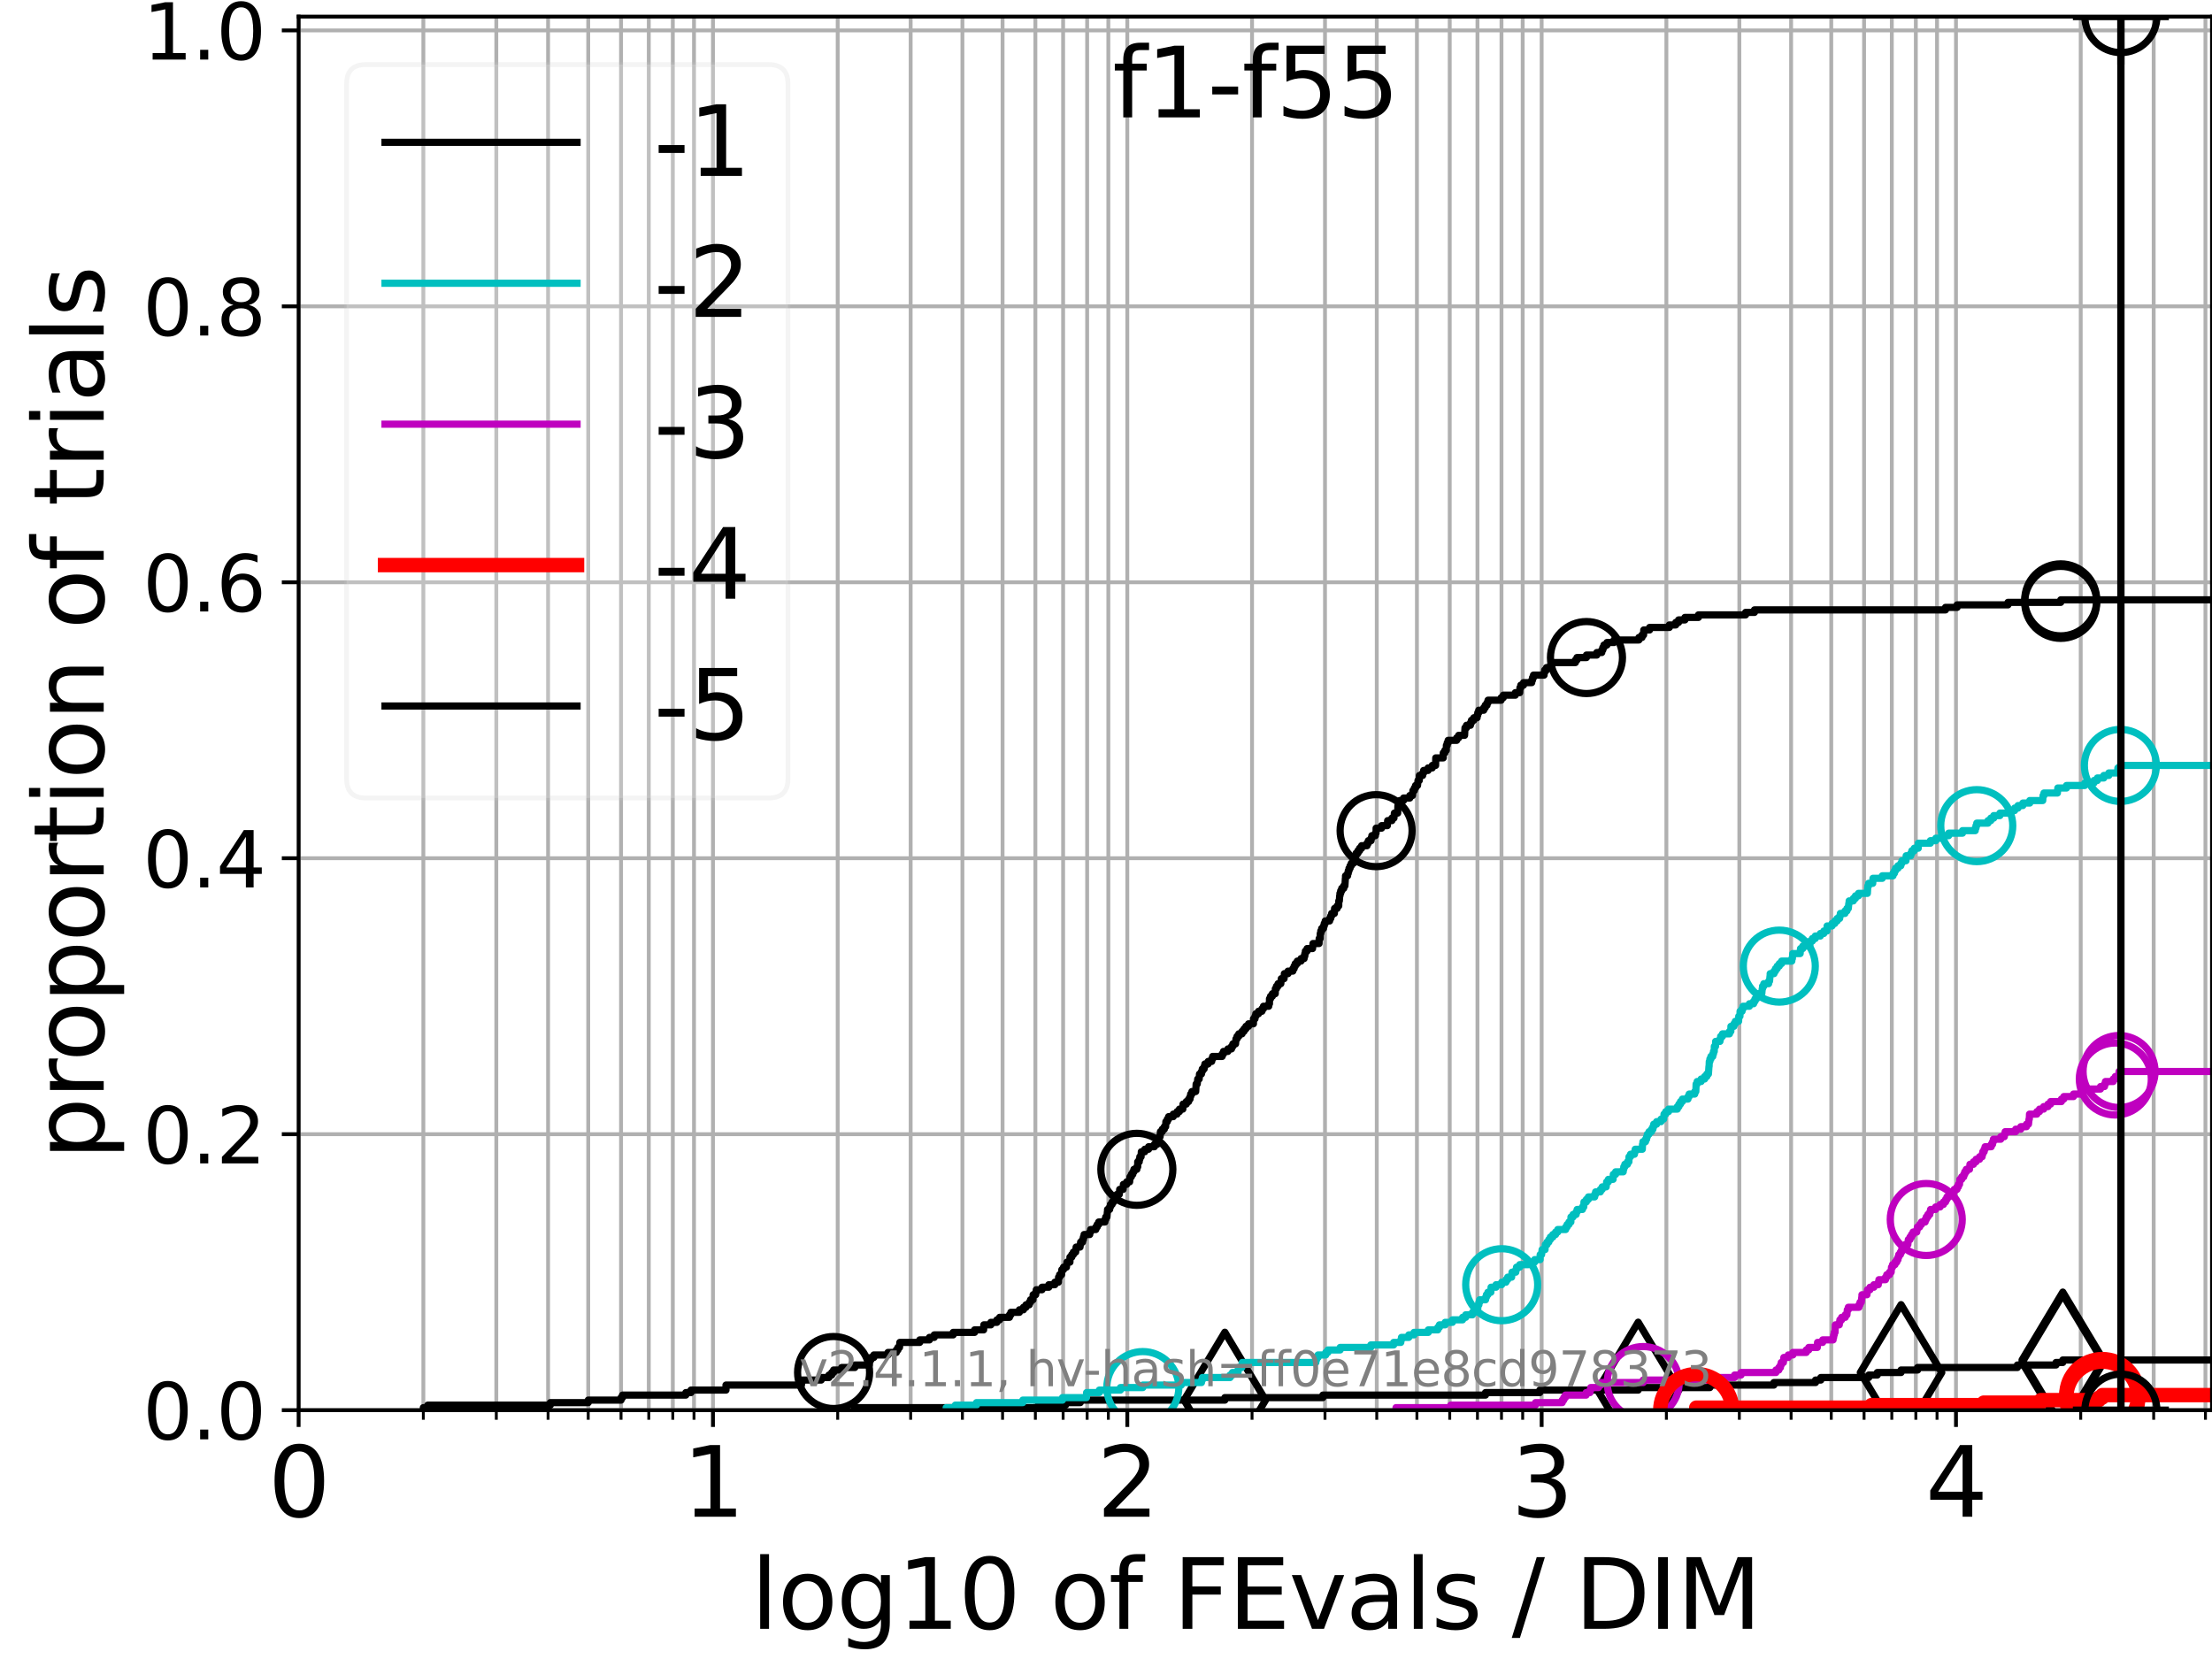 <?xml version="1.0" encoding="utf-8" standalone="no"?>
<!DOCTYPE svg PUBLIC "-//W3C//DTD SVG 1.1//EN"
  "http://www.w3.org/Graphics/SVG/1.1/DTD/svg11.dtd">
<svg height="345.6pt" version="1.1" viewBox="0 0 460.8 345.6" width="460.8pt" xmlns="http://www.w3.org/2000/svg" xmlns:xlink="http://www.w3.org/1999/xlink">
 <defs>
  <style type="text/css">*{stroke-linecap:butt;stroke-linejoin:round;}</style>
 </defs>
 <g id="figure_1">
  <g id="patch_1">
   <path d="M 0 345.6 
L 460.8 345.6 
L 460.8 0 
L 0 0 
z
" style="fill:#ffffff;"/>
  </g>
  <g id="axes_1">
   <g id="patch_2">
    <path d="M 62.208 293.76 
L 460.8 293.76 
L 460.8 3.456 
L 62.208 3.456 
z
" style="fill:#ffffff;"/>
   </g>
   <g id="matplotlib.axis_1">
    <g id="xtick_1">
     <g id="line2d_1">
      <path clip-path="url(#p1760712202)" d="M 62.208 293.76 
L 62.208 3.456 
" style="fill:none;stroke:#b0b0b0;stroke-linecap:square;stroke-width:0.8;"/>
     </g>
     <g id="line2d_2">
      <defs>
       <path d="M 0 0 
L 0 3.5 
" id="m669fd5d46e" style="stroke:#000000;stroke-width:0.8;"/>
      </defs>
      <g>
       <use style="stroke:#000000;stroke-width:0.8;" x="62.208" xlink:href="#m669fd5d46e" y="293.76"/>
      </g>
     </g>
     <g id="text_1">
      <!-- 0 -->
      <g transform="translate(55.846 315.957)scale(0.2 -0.2)">
       <defs>
        <path d="M 2034 4250 
Q 1547 4250 1301 3770 
Q 1056 3291 1056 2328 
Q 1056 1369 1301 889 
Q 1547 409 2034 409 
Q 2525 409 2770 889 
Q 3016 1369 3016 2328 
Q 3016 3291 2770 3770 
Q 2525 4250 2034 4250 
z
M 2034 4750 
Q 2819 4750 3233 4129 
Q 3647 3509 3647 2328 
Q 3647 1150 3233 529 
Q 2819 -91 2034 -91 
Q 1250 -91 836 529 
Q 422 1150 422 2328 
Q 422 3509 836 4129 
Q 1250 4750 2034 4750 
z
" id="DejaVuSans-30" transform="scale(0.016)"/>
       </defs>
       <use xlink:href="#DejaVuSans-30"/>
      </g>
     </g>
    </g>
    <g id="xtick_2">
     <g id="line2d_3">
      <path clip-path="url(#p1760712202)" d="M 148.523 293.76 
L 148.523 3.456 
" style="fill:none;stroke:#b0b0b0;stroke-linecap:square;stroke-width:0.8;"/>
     </g>
     <g id="line2d_4">
      <g>
       <use style="stroke:#000000;stroke-width:0.8;" x="148.523" xlink:href="#m669fd5d46e" y="293.76"/>
      </g>
     </g>
     <g id="text_2">
      <!-- 1 -->
      <g transform="translate(142.161 315.957)scale(0.2 -0.2)">
       <defs>
        <path d="M 794 531 
L 1825 531 
L 1825 4091 
L 703 3866 
L 703 4441 
L 1819 4666 
L 2450 4666 
L 2450 531 
L 3481 531 
L 3481 0 
L 794 0 
L 794 531 
z
" id="DejaVuSans-31" transform="scale(0.016)"/>
       </defs>
       <use xlink:href="#DejaVuSans-31"/>
      </g>
     </g>
    </g>
    <g id="xtick_3">
     <g id="line2d_5">
      <path clip-path="url(#p1760712202)" d="M 234.838 293.76 
L 234.838 3.456 
" style="fill:none;stroke:#b0b0b0;stroke-linecap:square;stroke-width:0.8;"/>
     </g>
     <g id="line2d_6">
      <g>
       <use style="stroke:#000000;stroke-width:0.8;" x="234.838" xlink:href="#m669fd5d46e" y="293.76"/>
      </g>
     </g>
     <g id="text_3">
      <!-- 2 -->
      <g transform="translate(228.476 315.957)scale(0.2 -0.2)">
       <defs>
        <path d="M 1228 531 
L 3431 531 
L 3431 0 
L 469 0 
L 469 531 
Q 828 903 1448 1529 
Q 2069 2156 2228 2338 
Q 2531 2678 2651 2914 
Q 2772 3150 2772 3378 
Q 2772 3750 2511 3984 
Q 2250 4219 1831 4219 
Q 1534 4219 1204 4116 
Q 875 4013 500 3803 
L 500 4441 
Q 881 4594 1212 4672 
Q 1544 4750 1819 4750 
Q 2544 4750 2975 4387 
Q 3406 4025 3406 3419 
Q 3406 3131 3298 2873 
Q 3191 2616 2906 2266 
Q 2828 2175 2409 1742 
Q 1991 1309 1228 531 
z
" id="DejaVuSans-32" transform="scale(0.016)"/>
       </defs>
       <use xlink:href="#DejaVuSans-32"/>
      </g>
     </g>
    </g>
    <g id="xtick_4">
     <g id="line2d_7">
      <path clip-path="url(#p1760712202)" d="M 321.153 293.76 
L 321.153 3.456 
" style="fill:none;stroke:#b0b0b0;stroke-linecap:square;stroke-width:0.8;"/>
     </g>
     <g id="line2d_8">
      <g>
       <use style="stroke:#000000;stroke-width:0.8;" x="321.153" xlink:href="#m669fd5d46e" y="293.76"/>
      </g>
     </g>
     <g id="text_4">
      <!-- 3 -->
      <g transform="translate(314.791 315.957)scale(0.2 -0.2)">
       <defs>
        <path d="M 2597 2516 
Q 3050 2419 3304 2112 
Q 3559 1806 3559 1356 
Q 3559 666 3084 287 
Q 2609 -91 1734 -91 
Q 1441 -91 1130 -33 
Q 819 25 488 141 
L 488 750 
Q 750 597 1062 519 
Q 1375 441 1716 441 
Q 2309 441 2620 675 
Q 2931 909 2931 1356 
Q 2931 1769 2642 2001 
Q 2353 2234 1838 2234 
L 1294 2234 
L 1294 2753 
L 1863 2753 
Q 2328 2753 2575 2939 
Q 2822 3125 2822 3475 
Q 2822 3834 2567 4026 
Q 2313 4219 1838 4219 
Q 1578 4219 1281 4162 
Q 984 4106 628 3988 
L 628 4550 
Q 988 4650 1302 4700 
Q 1616 4750 1894 4750 
Q 2613 4750 3031 4423 
Q 3450 4097 3450 3541 
Q 3450 3153 3228 2886 
Q 3006 2619 2597 2516 
z
" id="DejaVuSans-33" transform="scale(0.016)"/>
       </defs>
       <use xlink:href="#DejaVuSans-33"/>
      </g>
     </g>
    </g>
    <g id="xtick_5">
     <g id="line2d_9">
      <path clip-path="url(#p1760712202)" d="M 407.468 293.76 
L 407.468 3.456 
" style="fill:none;stroke:#b0b0b0;stroke-linecap:square;stroke-width:0.8;"/>
     </g>
     <g id="line2d_10">
      <g>
       <use style="stroke:#000000;stroke-width:0.8;" x="407.468" xlink:href="#m669fd5d46e" y="293.76"/>
      </g>
     </g>
     <g id="text_5">
      <!-- 4 -->
      <g transform="translate(401.106 315.957)scale(0.2 -0.2)">
       <defs>
        <path d="M 2419 4116 
L 825 1625 
L 2419 1625 
L 2419 4116 
z
M 2253 4666 
L 3047 4666 
L 3047 1625 
L 3713 1625 
L 3713 1100 
L 3047 1100 
L 3047 0 
L 2419 0 
L 2419 1100 
L 313 1100 
L 313 1709 
L 2253 4666 
z
" id="DejaVuSans-34" transform="scale(0.016)"/>
       </defs>
       <use xlink:href="#DejaVuSans-34"/>
      </g>
     </g>
    </g>
    <g id="xtick_6">
     <g id="line2d_11">
      <path clip-path="url(#p1760712202)" d="M 88.191 293.76 
L 88.191 3.456 
" style="fill:none;stroke:#b0b0b0;stroke-linecap:square;stroke-width:0.8;"/>
     </g>
     <g id="line2d_12">
      <defs>
       <path d="M 0 0 
L 0 2 
" id="m1219f24623" style="stroke:#000000;stroke-width:0.6;"/>
      </defs>
      <g>
       <use style="stroke:#000000;stroke-width:0.6;" x="88.191" xlink:href="#m1219f24623" y="293.76"/>
      </g>
     </g>
    </g>
    <g id="xtick_7">
     <g id="line2d_13">
      <path clip-path="url(#p1760712202)" d="M 103.391 293.76 
L 103.391 3.456 
" style="fill:none;stroke:#b0b0b0;stroke-linecap:square;stroke-width:0.8;"/>
     </g>
     <g id="line2d_14">
      <g>
       <use style="stroke:#000000;stroke-width:0.6;" x="103.391" xlink:href="#m1219f24623" y="293.76"/>
      </g>
     </g>
    </g>
    <g id="xtick_8">
     <g id="line2d_15">
      <path clip-path="url(#p1760712202)" d="M 114.175 293.76 
L 114.175 3.456 
" style="fill:none;stroke:#b0b0b0;stroke-linecap:square;stroke-width:0.8;"/>
     </g>
     <g id="line2d_16">
      <g>
       <use style="stroke:#000000;stroke-width:0.6;" x="114.175" xlink:href="#m1219f24623" y="293.76"/>
      </g>
     </g>
    </g>
    <g id="xtick_9">
     <g id="line2d_17">
      <path clip-path="url(#p1760712202)" d="M 122.54 293.76 
L 122.54 3.456 
" style="fill:none;stroke:#b0b0b0;stroke-linecap:square;stroke-width:0.8;"/>
     </g>
     <g id="line2d_18">
      <g>
       <use style="stroke:#000000;stroke-width:0.6;" x="122.54" xlink:href="#m1219f24623" y="293.76"/>
      </g>
     </g>
    </g>
    <g id="xtick_10">
     <g id="line2d_19">
      <path clip-path="url(#p1760712202)" d="M 129.374 293.76 
L 129.374 3.456 
" style="fill:none;stroke:#b0b0b0;stroke-linecap:square;stroke-width:0.8;"/>
     </g>
     <g id="line2d_20">
      <g>
       <use style="stroke:#000000;stroke-width:0.6;" x="129.374" xlink:href="#m1219f24623" y="293.76"/>
      </g>
     </g>
    </g>
    <g id="xtick_11">
     <g id="line2d_21">
      <path clip-path="url(#p1760712202)" d="M 135.153 293.76 
L 135.153 3.456 
" style="fill:none;stroke:#b0b0b0;stroke-linecap:square;stroke-width:0.8;"/>
     </g>
     <g id="line2d_22">
      <g>
       <use style="stroke:#000000;stroke-width:0.6;" x="135.153" xlink:href="#m1219f24623" y="293.76"/>
      </g>
     </g>
    </g>
    <g id="xtick_12">
     <g id="line2d_23">
      <path clip-path="url(#p1760712202)" d="M 140.158 293.76 
L 140.158 3.456 
" style="fill:none;stroke:#b0b0b0;stroke-linecap:square;stroke-width:0.8;"/>
     </g>
     <g id="line2d_24">
      <g>
       <use style="stroke:#000000;stroke-width:0.6;" x="140.158" xlink:href="#m1219f24623" y="293.76"/>
      </g>
     </g>
    </g>
    <g id="xtick_13">
     <g id="line2d_25">
      <path clip-path="url(#p1760712202)" d="M 144.574 293.76 
L 144.574 3.456 
" style="fill:none;stroke:#b0b0b0;stroke-linecap:square;stroke-width:0.8;"/>
     </g>
     <g id="line2d_26">
      <g>
       <use style="stroke:#000000;stroke-width:0.6;" x="144.574" xlink:href="#m1219f24623" y="293.76"/>
      </g>
     </g>
    </g>
    <g id="xtick_14">
     <g id="line2d_27">
      <path clip-path="url(#p1760712202)" d="M 174.507 293.76 
L 174.507 3.456 
" style="fill:none;stroke:#b0b0b0;stroke-linecap:square;stroke-width:0.8;"/>
     </g>
     <g id="line2d_28">
      <g>
       <use style="stroke:#000000;stroke-width:0.6;" x="174.507" xlink:href="#m1219f24623" y="293.76"/>
      </g>
     </g>
    </g>
    <g id="xtick_15">
     <g id="line2d_29">
      <path clip-path="url(#p1760712202)" d="M 189.706 293.76 
L 189.706 3.456 
" style="fill:none;stroke:#b0b0b0;stroke-linecap:square;stroke-width:0.8;"/>
     </g>
     <g id="line2d_30">
      <g>
       <use style="stroke:#000000;stroke-width:0.6;" x="189.706" xlink:href="#m1219f24623" y="293.76"/>
      </g>
     </g>
    </g>
    <g id="xtick_16">
     <g id="line2d_31">
      <path clip-path="url(#p1760712202)" d="M 200.49 293.76 
L 200.49 3.456 
" style="fill:none;stroke:#b0b0b0;stroke-linecap:square;stroke-width:0.8;"/>
     </g>
     <g id="line2d_32">
      <g>
       <use style="stroke:#000000;stroke-width:0.6;" x="200.49" xlink:href="#m1219f24623" y="293.76"/>
      </g>
     </g>
    </g>
    <g id="xtick_17">
     <g id="line2d_33">
      <path clip-path="url(#p1760712202)" d="M 208.855 293.76 
L 208.855 3.456 
" style="fill:none;stroke:#b0b0b0;stroke-linecap:square;stroke-width:0.8;"/>
     </g>
     <g id="line2d_34">
      <g>
       <use style="stroke:#000000;stroke-width:0.6;" x="208.855" xlink:href="#m1219f24623" y="293.76"/>
      </g>
     </g>
    </g>
    <g id="xtick_18">
     <g id="line2d_35">
      <path clip-path="url(#p1760712202)" d="M 215.689 293.76 
L 215.689 3.456 
" style="fill:none;stroke:#b0b0b0;stroke-linecap:square;stroke-width:0.8;"/>
     </g>
     <g id="line2d_36">
      <g>
       <use style="stroke:#000000;stroke-width:0.6;" x="215.689" xlink:href="#m1219f24623" y="293.76"/>
      </g>
     </g>
    </g>
    <g id="xtick_19">
     <g id="line2d_37">
      <path clip-path="url(#p1760712202)" d="M 221.468 293.76 
L 221.468 3.456 
" style="fill:none;stroke:#b0b0b0;stroke-linecap:square;stroke-width:0.8;"/>
     </g>
     <g id="line2d_38">
      <g>
       <use style="stroke:#000000;stroke-width:0.6;" x="221.468" xlink:href="#m1219f24623" y="293.76"/>
      </g>
     </g>
    </g>
    <g id="xtick_20">
     <g id="line2d_39">
      <path clip-path="url(#p1760712202)" d="M 226.473 293.76 
L 226.473 3.456 
" style="fill:none;stroke:#b0b0b0;stroke-linecap:square;stroke-width:0.8;"/>
     </g>
     <g id="line2d_40">
      <g>
       <use style="stroke:#000000;stroke-width:0.6;" x="226.473" xlink:href="#m1219f24623" y="293.76"/>
      </g>
     </g>
    </g>
    <g id="xtick_21">
     <g id="line2d_41">
      <path clip-path="url(#p1760712202)" d="M 230.889 293.76 
L 230.889 3.456 
" style="fill:none;stroke:#b0b0b0;stroke-linecap:square;stroke-width:0.8;"/>
     </g>
     <g id="line2d_42">
      <g>
       <use style="stroke:#000000;stroke-width:0.6;" x="230.889" xlink:href="#m1219f24623" y="293.76"/>
      </g>
     </g>
    </g>
    <g id="xtick_22">
     <g id="line2d_43">
      <path clip-path="url(#p1760712202)" d="M 260.822 293.76 
L 260.822 3.456 
" style="fill:none;stroke:#b0b0b0;stroke-linecap:square;stroke-width:0.8;"/>
     </g>
     <g id="line2d_44">
      <g>
       <use style="stroke:#000000;stroke-width:0.6;" x="260.822" xlink:href="#m1219f24623" y="293.76"/>
      </g>
     </g>
    </g>
    <g id="xtick_23">
     <g id="line2d_45">
      <path clip-path="url(#p1760712202)" d="M 276.021 293.76 
L 276.021 3.456 
" style="fill:none;stroke:#b0b0b0;stroke-linecap:square;stroke-width:0.8;"/>
     </g>
     <g id="line2d_46">
      <g>
       <use style="stroke:#000000;stroke-width:0.6;" x="276.021" xlink:href="#m1219f24623" y="293.76"/>
      </g>
     </g>
    </g>
    <g id="xtick_24">
     <g id="line2d_47">
      <path clip-path="url(#p1760712202)" d="M 286.805 293.76 
L 286.805 3.456 
" style="fill:none;stroke:#b0b0b0;stroke-linecap:square;stroke-width:0.8;"/>
     </g>
     <g id="line2d_48">
      <g>
       <use style="stroke:#000000;stroke-width:0.6;" x="286.805" xlink:href="#m1219f24623" y="293.76"/>
      </g>
     </g>
    </g>
    <g id="xtick_25">
     <g id="line2d_49">
      <path clip-path="url(#p1760712202)" d="M 295.17 293.76 
L 295.17 3.456 
" style="fill:none;stroke:#b0b0b0;stroke-linecap:square;stroke-width:0.8;"/>
     </g>
     <g id="line2d_50">
      <g>
       <use style="stroke:#000000;stroke-width:0.6;" x="295.17" xlink:href="#m1219f24623" y="293.76"/>
      </g>
     </g>
    </g>
    <g id="xtick_26">
     <g id="line2d_51">
      <path clip-path="url(#p1760712202)" d="M 302.004 293.76 
L 302.004 3.456 
" style="fill:none;stroke:#b0b0b0;stroke-linecap:square;stroke-width:0.8;"/>
     </g>
     <g id="line2d_52">
      <g>
       <use style="stroke:#000000;stroke-width:0.6;" x="302.004" xlink:href="#m1219f24623" y="293.76"/>
      </g>
     </g>
    </g>
    <g id="xtick_27">
     <g id="line2d_53">
      <path clip-path="url(#p1760712202)" d="M 307.783 293.76 
L 307.783 3.456 
" style="fill:none;stroke:#b0b0b0;stroke-linecap:square;stroke-width:0.8;"/>
     </g>
     <g id="line2d_54">
      <g>
       <use style="stroke:#000000;stroke-width:0.6;" x="307.783" xlink:href="#m1219f24623" y="293.76"/>
      </g>
     </g>
    </g>
    <g id="xtick_28">
     <g id="line2d_55">
      <path clip-path="url(#p1760712202)" d="M 312.788 293.76 
L 312.788 3.456 
" style="fill:none;stroke:#b0b0b0;stroke-linecap:square;stroke-width:0.8;"/>
     </g>
     <g id="line2d_56">
      <g>
       <use style="stroke:#000000;stroke-width:0.6;" x="312.788" xlink:href="#m1219f24623" y="293.76"/>
      </g>
     </g>
    </g>
    <g id="xtick_29">
     <g id="line2d_57">
      <path clip-path="url(#p1760712202)" d="M 317.204 293.76 
L 317.204 3.456 
" style="fill:none;stroke:#b0b0b0;stroke-linecap:square;stroke-width:0.8;"/>
     </g>
     <g id="line2d_58">
      <g>
       <use style="stroke:#000000;stroke-width:0.6;" x="317.204" xlink:href="#m1219f24623" y="293.76"/>
      </g>
     </g>
    </g>
    <g id="xtick_30">
     <g id="line2d_59">
      <path clip-path="url(#p1760712202)" d="M 347.137 293.76 
L 347.137 3.456 
" style="fill:none;stroke:#b0b0b0;stroke-linecap:square;stroke-width:0.8;"/>
     </g>
     <g id="line2d_60">
      <g>
       <use style="stroke:#000000;stroke-width:0.6;" x="347.137" xlink:href="#m1219f24623" y="293.76"/>
      </g>
     </g>
    </g>
    <g id="xtick_31">
     <g id="line2d_61">
      <path clip-path="url(#p1760712202)" d="M 362.336 293.76 
L 362.336 3.456 
" style="fill:none;stroke:#b0b0b0;stroke-linecap:square;stroke-width:0.8;"/>
     </g>
     <g id="line2d_62">
      <g>
       <use style="stroke:#000000;stroke-width:0.6;" x="362.336" xlink:href="#m1219f24623" y="293.76"/>
      </g>
     </g>
    </g>
    <g id="xtick_32">
     <g id="line2d_63">
      <path clip-path="url(#p1760712202)" d="M 373.12 293.76 
L 373.12 3.456 
" style="fill:none;stroke:#b0b0b0;stroke-linecap:square;stroke-width:0.8;"/>
     </g>
     <g id="line2d_64">
      <g>
       <use style="stroke:#000000;stroke-width:0.6;" x="373.12" xlink:href="#m1219f24623" y="293.76"/>
      </g>
     </g>
    </g>
    <g id="xtick_33">
     <g id="line2d_65">
      <path clip-path="url(#p1760712202)" d="M 381.485 293.76 
L 381.485 3.456 
" style="fill:none;stroke:#b0b0b0;stroke-linecap:square;stroke-width:0.8;"/>
     </g>
     <g id="line2d_66">
      <g>
       <use style="stroke:#000000;stroke-width:0.6;" x="381.485" xlink:href="#m1219f24623" y="293.76"/>
      </g>
     </g>
    </g>
    <g id="xtick_34">
     <g id="line2d_67">
      <path clip-path="url(#p1760712202)" d="M 388.319 293.76 
L 388.319 3.456 
" style="fill:none;stroke:#b0b0b0;stroke-linecap:square;stroke-width:0.8;"/>
     </g>
     <g id="line2d_68">
      <g>
       <use style="stroke:#000000;stroke-width:0.6;" x="388.319" xlink:href="#m1219f24623" y="293.76"/>
      </g>
     </g>
    </g>
    <g id="xtick_35">
     <g id="line2d_69">
      <path clip-path="url(#p1760712202)" d="M 394.098 293.76 
L 394.098 3.456 
" style="fill:none;stroke:#b0b0b0;stroke-linecap:square;stroke-width:0.8;"/>
     </g>
     <g id="line2d_70">
      <g>
       <use style="stroke:#000000;stroke-width:0.6;" x="394.098" xlink:href="#m1219f24623" y="293.76"/>
      </g>
     </g>
    </g>
    <g id="xtick_36">
     <g id="line2d_71">
      <path clip-path="url(#p1760712202)" d="M 399.104 293.76 
L 399.104 3.456 
" style="fill:none;stroke:#b0b0b0;stroke-linecap:square;stroke-width:0.8;"/>
     </g>
     <g id="line2d_72">
      <g>
       <use style="stroke:#000000;stroke-width:0.6;" x="399.104" xlink:href="#m1219f24623" y="293.76"/>
      </g>
     </g>
    </g>
    <g id="xtick_37">
     <g id="line2d_73">
      <path clip-path="url(#p1760712202)" d="M 403.519 293.76 
L 403.519 3.456 
" style="fill:none;stroke:#b0b0b0;stroke-linecap:square;stroke-width:0.8;"/>
     </g>
     <g id="line2d_74">
      <g>
       <use style="stroke:#000000;stroke-width:0.6;" x="403.519" xlink:href="#m1219f24623" y="293.76"/>
      </g>
     </g>
    </g>
    <g id="xtick_38">
     <g id="line2d_75">
      <path clip-path="url(#p1760712202)" d="M 433.452 293.76 
L 433.452 3.456 
" style="fill:none;stroke:#b0b0b0;stroke-linecap:square;stroke-width:0.8;"/>
     </g>
     <g id="line2d_76">
      <g>
       <use style="stroke:#000000;stroke-width:0.6;" x="433.452" xlink:href="#m1219f24623" y="293.76"/>
      </g>
     </g>
    </g>
    <g id="xtick_39">
     <g id="line2d_77">
      <path clip-path="url(#p1760712202)" d="M 448.651 293.76 
L 448.651 3.456 
" style="fill:none;stroke:#b0b0b0;stroke-linecap:square;stroke-width:0.8;"/>
     </g>
     <g id="line2d_78">
      <g>
       <use style="stroke:#000000;stroke-width:0.6;" x="448.651" xlink:href="#m1219f24623" y="293.76"/>
      </g>
     </g>
    </g>
    <g id="xtick_40">
     <g id="line2d_79">
      <path clip-path="url(#p1760712202)" d="M 459.435 293.76 
L 459.435 3.456 
" style="fill:none;stroke:#b0b0b0;stroke-linecap:square;stroke-width:0.8;"/>
     </g>
     <g id="line2d_80">
      <g>
       <use style="stroke:#000000;stroke-width:0.6;" x="459.435" xlink:href="#m1219f24623" y="293.76"/>
      </g>
     </g>
    </g>
    <g id="text_6">
     <!-- log10 of FEvals / DIM -->
     <g transform="translate(156.431 339.313)scale(0.2 -0.2)">
      <defs>
       <path d="M 603 4863 
L 1178 4863 
L 1178 0 
L 603 0 
L 603 4863 
z
" id="DejaVuSans-6c" transform="scale(0.016)"/>
       <path d="M 1959 3097 
Q 1497 3097 1228 2736 
Q 959 2375 959 1747 
Q 959 1119 1226 758 
Q 1494 397 1959 397 
Q 2419 397 2687 759 
Q 2956 1122 2956 1747 
Q 2956 2369 2687 2733 
Q 2419 3097 1959 3097 
z
M 1959 3584 
Q 2709 3584 3137 3096 
Q 3566 2609 3566 1747 
Q 3566 888 3137 398 
Q 2709 -91 1959 -91 
Q 1206 -91 779 398 
Q 353 888 353 1747 
Q 353 2609 779 3096 
Q 1206 3584 1959 3584 
z
" id="DejaVuSans-6f" transform="scale(0.016)"/>
       <path d="M 2906 1791 
Q 2906 2416 2648 2759 
Q 2391 3103 1925 3103 
Q 1463 3103 1205 2759 
Q 947 2416 947 1791 
Q 947 1169 1205 825 
Q 1463 481 1925 481 
Q 2391 481 2648 825 
Q 2906 1169 2906 1791 
z
M 3481 434 
Q 3481 -459 3084 -895 
Q 2688 -1331 1869 -1331 
Q 1566 -1331 1297 -1286 
Q 1028 -1241 775 -1147 
L 775 -588 
Q 1028 -725 1275 -790 
Q 1522 -856 1778 -856 
Q 2344 -856 2625 -561 
Q 2906 -266 2906 331 
L 2906 616 
Q 2728 306 2450 153 
Q 2172 0 1784 0 
Q 1141 0 747 490 
Q 353 981 353 1791 
Q 353 2603 747 3093 
Q 1141 3584 1784 3584 
Q 2172 3584 2450 3431 
Q 2728 3278 2906 2969 
L 2906 3500 
L 3481 3500 
L 3481 434 
z
" id="DejaVuSans-67" transform="scale(0.016)"/>
       <path id="DejaVuSans-20" transform="scale(0.016)"/>
       <path d="M 2375 4863 
L 2375 4384 
L 1825 4384 
Q 1516 4384 1395 4259 
Q 1275 4134 1275 3809 
L 1275 3500 
L 2222 3500 
L 2222 3053 
L 1275 3053 
L 1275 0 
L 697 0 
L 697 3053 
L 147 3053 
L 147 3500 
L 697 3500 
L 697 3744 
Q 697 4328 969 4595 
Q 1241 4863 1831 4863 
L 2375 4863 
z
" id="DejaVuSans-66" transform="scale(0.016)"/>
       <path d="M 628 4666 
L 3309 4666 
L 3309 4134 
L 1259 4134 
L 1259 2759 
L 3109 2759 
L 3109 2228 
L 1259 2228 
L 1259 0 
L 628 0 
L 628 4666 
z
" id="DejaVuSans-46" transform="scale(0.016)"/>
       <path d="M 628 4666 
L 3578 4666 
L 3578 4134 
L 1259 4134 
L 1259 2753 
L 3481 2753 
L 3481 2222 
L 1259 2222 
L 1259 531 
L 3634 531 
L 3634 0 
L 628 0 
L 628 4666 
z
" id="DejaVuSans-45" transform="scale(0.016)"/>
       <path d="M 191 3500 
L 800 3500 
L 1894 563 
L 2988 3500 
L 3597 3500 
L 2284 0 
L 1503 0 
L 191 3500 
z
" id="DejaVuSans-76" transform="scale(0.016)"/>
       <path d="M 2194 1759 
Q 1497 1759 1228 1600 
Q 959 1441 959 1056 
Q 959 750 1161 570 
Q 1363 391 1709 391 
Q 2188 391 2477 730 
Q 2766 1069 2766 1631 
L 2766 1759 
L 2194 1759 
z
M 3341 1997 
L 3341 0 
L 2766 0 
L 2766 531 
Q 2569 213 2275 61 
Q 1981 -91 1556 -91 
Q 1019 -91 701 211 
Q 384 513 384 1019 
Q 384 1609 779 1909 
Q 1175 2209 1959 2209 
L 2766 2209 
L 2766 2266 
Q 2766 2663 2505 2880 
Q 2244 3097 1772 3097 
Q 1472 3097 1187 3025 
Q 903 2953 641 2809 
L 641 3341 
Q 956 3463 1253 3523 
Q 1550 3584 1831 3584 
Q 2591 3584 2966 3190 
Q 3341 2797 3341 1997 
z
" id="DejaVuSans-61" transform="scale(0.016)"/>
       <path d="M 2834 3397 
L 2834 2853 
Q 2591 2978 2328 3040 
Q 2066 3103 1784 3103 
Q 1356 3103 1142 2972 
Q 928 2841 928 2578 
Q 928 2378 1081 2264 
Q 1234 2150 1697 2047 
L 1894 2003 
Q 2506 1872 2764 1633 
Q 3022 1394 3022 966 
Q 3022 478 2636 193 
Q 2250 -91 1575 -91 
Q 1294 -91 989 -36 
Q 684 19 347 128 
L 347 722 
Q 666 556 975 473 
Q 1284 391 1588 391 
Q 1994 391 2212 530 
Q 2431 669 2431 922 
Q 2431 1156 2273 1281 
Q 2116 1406 1581 1522 
L 1381 1569 
Q 847 1681 609 1914 
Q 372 2147 372 2553 
Q 372 3047 722 3315 
Q 1072 3584 1716 3584 
Q 2034 3584 2315 3537 
Q 2597 3491 2834 3397 
z
" id="DejaVuSans-73" transform="scale(0.016)"/>
       <path d="M 1625 4666 
L 2156 4666 
L 531 -594 
L 0 -594 
L 1625 4666 
z
" id="DejaVuSans-2f" transform="scale(0.016)"/>
       <path d="M 1259 4147 
L 1259 519 
L 2022 519 
Q 2988 519 3436 956 
Q 3884 1394 3884 2338 
Q 3884 3275 3436 3711 
Q 2988 4147 2022 4147 
L 1259 4147 
z
M 628 4666 
L 1925 4666 
Q 3281 4666 3915 4102 
Q 4550 3538 4550 2338 
Q 4550 1131 3912 565 
Q 3275 0 1925 0 
L 628 0 
L 628 4666 
z
" id="DejaVuSans-44" transform="scale(0.016)"/>
       <path d="M 628 4666 
L 1259 4666 
L 1259 0 
L 628 0 
L 628 4666 
z
" id="DejaVuSans-49" transform="scale(0.016)"/>
       <path d="M 628 4666 
L 1569 4666 
L 2759 1491 
L 3956 4666 
L 4897 4666 
L 4897 0 
L 4281 0 
L 4281 4097 
L 3078 897 
L 2444 897 
L 1241 4097 
L 1241 0 
L 628 0 
L 628 4666 
z
" id="DejaVuSans-4d" transform="scale(0.016)"/>
      </defs>
      <use xlink:href="#DejaVuSans-6c"/>
      <use x="27.783" xlink:href="#DejaVuSans-6f"/>
      <use x="88.965" xlink:href="#DejaVuSans-67"/>
      <use x="152.441" xlink:href="#DejaVuSans-31"/>
      <use x="216.064" xlink:href="#DejaVuSans-30"/>
      <use x="279.688" xlink:href="#DejaVuSans-20"/>
      <use x="311.475" xlink:href="#DejaVuSans-6f"/>
      <use x="372.656" xlink:href="#DejaVuSans-66"/>
      <use x="407.861" xlink:href="#DejaVuSans-20"/>
      <use x="439.648" xlink:href="#DejaVuSans-46"/>
      <use x="497.168" xlink:href="#DejaVuSans-45"/>
      <use x="560.352" xlink:href="#DejaVuSans-76"/>
      <use x="619.531" xlink:href="#DejaVuSans-61"/>
      <use x="680.811" xlink:href="#DejaVuSans-6c"/>
      <use x="708.594" xlink:href="#DejaVuSans-73"/>
      <use x="760.693" xlink:href="#DejaVuSans-20"/>
      <use x="792.48" xlink:href="#DejaVuSans-2f"/>
      <use x="826.172" xlink:href="#DejaVuSans-20"/>
      <use x="857.959" xlink:href="#DejaVuSans-44"/>
      <use x="934.961" xlink:href="#DejaVuSans-49"/>
      <use x="964.453" xlink:href="#DejaVuSans-4d"/>
     </g>
    </g>
   </g>
   <g id="matplotlib.axis_2">
    <g id="ytick_1">
     <g id="line2d_81">
      <path clip-path="url(#p1760712202)" d="M 62.208 293.76 
L 460.8 293.76 
" style="fill:none;stroke:#b0b0b0;stroke-linecap:square;stroke-width:0.8;"/>
     </g>
     <g id="line2d_82">
      <defs>
       <path d="M 0 0 
L -3.5 0 
" id="mda0baafe4f" style="stroke:#000000;stroke-width:0.8;"/>
      </defs>
      <g>
       <use style="stroke:#000000;stroke-width:0.8;" x="62.208" xlink:href="#mda0baafe4f" y="293.76"/>
      </g>
     </g>
     <g id="text_7">
      <!-- 0.0 -->
      <g transform="translate(29.763 299.839)scale(0.16 -0.16)">
       <defs>
        <path d="M 684 794 
L 1344 794 
L 1344 0 
L 684 0 
L 684 794 
z
" id="DejaVuSans-2e" transform="scale(0.016)"/>
       </defs>
       <use xlink:href="#DejaVuSans-30"/>
       <use x="63.623" xlink:href="#DejaVuSans-2e"/>
       <use x="95.41" xlink:href="#DejaVuSans-30"/>
      </g>
     </g>
    </g>
    <g id="ytick_2">
     <g id="line2d_83">
      <path clip-path="url(#p1760712202)" d="M 62.208 236.274 
L 460.8 236.274 
" style="fill:none;stroke:#b0b0b0;stroke-linecap:square;stroke-width:0.8;"/>
     </g>
     <g id="line2d_84">
      <g>
       <use style="stroke:#000000;stroke-width:0.8;" x="62.208" xlink:href="#mda0baafe4f" y="236.274"/>
      </g>
     </g>
     <g id="text_8">
      <!-- 0.2 -->
      <g transform="translate(29.763 242.353)scale(0.16 -0.16)">
       <use xlink:href="#DejaVuSans-30"/>
       <use x="63.623" xlink:href="#DejaVuSans-2e"/>
       <use x="95.41" xlink:href="#DejaVuSans-32"/>
      </g>
     </g>
    </g>
    <g id="ytick_3">
     <g id="line2d_85">
      <path clip-path="url(#p1760712202)" d="M 62.208 178.788 
L 460.8 178.788 
" style="fill:none;stroke:#b0b0b0;stroke-linecap:square;stroke-width:0.8;"/>
     </g>
     <g id="line2d_86">
      <g>
       <use style="stroke:#000000;stroke-width:0.8;" x="62.208" xlink:href="#mda0baafe4f" y="178.788"/>
      </g>
     </g>
     <g id="text_9">
      <!-- 0.4 -->
      <g transform="translate(29.763 184.867)scale(0.16 -0.16)">
       <use xlink:href="#DejaVuSans-30"/>
       <use x="63.623" xlink:href="#DejaVuSans-2e"/>
       <use x="95.41" xlink:href="#DejaVuSans-34"/>
      </g>
     </g>
    </g>
    <g id="ytick_4">
     <g id="line2d_87">
      <path clip-path="url(#p1760712202)" d="M 62.208 121.302 
L 460.8 121.302 
" style="fill:none;stroke:#b0b0b0;stroke-linecap:square;stroke-width:0.8;"/>
     </g>
     <g id="line2d_88">
      <g>
       <use style="stroke:#000000;stroke-width:0.8;" x="62.208" xlink:href="#mda0baafe4f" y="121.302"/>
      </g>
     </g>
     <g id="text_10">
      <!-- 0.6 -->
      <g transform="translate(29.763 127.381)scale(0.16 -0.16)">
       <defs>
        <path d="M 2113 2584 
Q 1688 2584 1439 2293 
Q 1191 2003 1191 1497 
Q 1191 994 1439 701 
Q 1688 409 2113 409 
Q 2538 409 2786 701 
Q 3034 994 3034 1497 
Q 3034 2003 2786 2293 
Q 2538 2584 2113 2584 
z
M 3366 4563 
L 3366 3988 
Q 3128 4100 2886 4159 
Q 2644 4219 2406 4219 
Q 1781 4219 1451 3797 
Q 1122 3375 1075 2522 
Q 1259 2794 1537 2939 
Q 1816 3084 2150 3084 
Q 2853 3084 3261 2657 
Q 3669 2231 3669 1497 
Q 3669 778 3244 343 
Q 2819 -91 2113 -91 
Q 1303 -91 875 529 
Q 447 1150 447 2328 
Q 447 3434 972 4092 
Q 1497 4750 2381 4750 
Q 2619 4750 2861 4703 
Q 3103 4656 3366 4563 
z
" id="DejaVuSans-36" transform="scale(0.016)"/>
       </defs>
       <use xlink:href="#DejaVuSans-30"/>
       <use x="63.623" xlink:href="#DejaVuSans-2e"/>
       <use x="95.41" xlink:href="#DejaVuSans-36"/>
      </g>
     </g>
    </g>
    <g id="ytick_5">
     <g id="line2d_89">
      <path clip-path="url(#p1760712202)" d="M 62.208 63.816 
L 460.8 63.816 
" style="fill:none;stroke:#b0b0b0;stroke-linecap:square;stroke-width:0.8;"/>
     </g>
     <g id="line2d_90">
      <g>
       <use style="stroke:#000000;stroke-width:0.8;" x="62.208" xlink:href="#mda0baafe4f" y="63.816"/>
      </g>
     </g>
     <g id="text_11">
      <!-- 0.8 -->
      <g transform="translate(29.763 69.895)scale(0.16 -0.16)">
       <defs>
        <path d="M 2034 2216 
Q 1584 2216 1326 1975 
Q 1069 1734 1069 1313 
Q 1069 891 1326 650 
Q 1584 409 2034 409 
Q 2484 409 2743 651 
Q 3003 894 3003 1313 
Q 3003 1734 2745 1975 
Q 2488 2216 2034 2216 
z
M 1403 2484 
Q 997 2584 770 2862 
Q 544 3141 544 3541 
Q 544 4100 942 4425 
Q 1341 4750 2034 4750 
Q 2731 4750 3128 4425 
Q 3525 4100 3525 3541 
Q 3525 3141 3298 2862 
Q 3072 2584 2669 2484 
Q 3125 2378 3379 2068 
Q 3634 1759 3634 1313 
Q 3634 634 3220 271 
Q 2806 -91 2034 -91 
Q 1263 -91 848 271 
Q 434 634 434 1313 
Q 434 1759 690 2068 
Q 947 2378 1403 2484 
z
M 1172 3481 
Q 1172 3119 1398 2916 
Q 1625 2713 2034 2713 
Q 2441 2713 2670 2916 
Q 2900 3119 2900 3481 
Q 2900 3844 2670 4047 
Q 2441 4250 2034 4250 
Q 1625 4250 1398 4047 
Q 1172 3844 1172 3481 
z
" id="DejaVuSans-38" transform="scale(0.016)"/>
       </defs>
       <use xlink:href="#DejaVuSans-30"/>
       <use x="63.623" xlink:href="#DejaVuSans-2e"/>
       <use x="95.41" xlink:href="#DejaVuSans-38"/>
      </g>
     </g>
    </g>
    <g id="ytick_6">
     <g id="line2d_91">
      <path clip-path="url(#p1760712202)" d="M 62.208 6.33 
L 460.8 6.33 
" style="fill:none;stroke:#b0b0b0;stroke-linecap:square;stroke-width:0.8;"/>
     </g>
     <g id="line2d_92">
      <g>
       <use style="stroke:#000000;stroke-width:0.8;" x="62.208" xlink:href="#mda0baafe4f" y="6.33"/>
      </g>
     </g>
     <g id="text_12">
      <!-- 1.0 -->
      <g transform="translate(29.763 12.409)scale(0.16 -0.16)">
       <use xlink:href="#DejaVuSans-31"/>
       <use x="63.623" xlink:href="#DejaVuSans-2e"/>
       <use x="95.41" xlink:href="#DejaVuSans-30"/>
      </g>
     </g>
    </g>
    <g id="text_13">
     <!-- proportion of trials -->
     <g transform="translate(21.604 241.614)rotate(-90)scale(0.2 -0.2)">
      <defs>
       <path d="M 1159 525 
L 1159 -1331 
L 581 -1331 
L 581 3500 
L 1159 3500 
L 1159 2969 
Q 1341 3281 1617 3432 
Q 1894 3584 2278 3584 
Q 2916 3584 3314 3078 
Q 3713 2572 3713 1747 
Q 3713 922 3314 415 
Q 2916 -91 2278 -91 
Q 1894 -91 1617 61 
Q 1341 213 1159 525 
z
M 3116 1747 
Q 3116 2381 2855 2742 
Q 2594 3103 2138 3103 
Q 1681 3103 1420 2742 
Q 1159 2381 1159 1747 
Q 1159 1113 1420 752 
Q 1681 391 2138 391 
Q 2594 391 2855 752 
Q 3116 1113 3116 1747 
z
" id="DejaVuSans-70" transform="scale(0.016)"/>
       <path d="M 2631 2963 
Q 2534 3019 2420 3045 
Q 2306 3072 2169 3072 
Q 1681 3072 1420 2755 
Q 1159 2438 1159 1844 
L 1159 0 
L 581 0 
L 581 3500 
L 1159 3500 
L 1159 2956 
Q 1341 3275 1631 3429 
Q 1922 3584 2338 3584 
Q 2397 3584 2469 3576 
Q 2541 3569 2628 3553 
L 2631 2963 
z
" id="DejaVuSans-72" transform="scale(0.016)"/>
       <path d="M 1172 4494 
L 1172 3500 
L 2356 3500 
L 2356 3053 
L 1172 3053 
L 1172 1153 
Q 1172 725 1289 603 
Q 1406 481 1766 481 
L 2356 481 
L 2356 0 
L 1766 0 
Q 1100 0 847 248 
Q 594 497 594 1153 
L 594 3053 
L 172 3053 
L 172 3500 
L 594 3500 
L 594 4494 
L 1172 4494 
z
" id="DejaVuSans-74" transform="scale(0.016)"/>
       <path d="M 603 3500 
L 1178 3500 
L 1178 0 
L 603 0 
L 603 3500 
z
M 603 4863 
L 1178 4863 
L 1178 4134 
L 603 4134 
L 603 4863 
z
" id="DejaVuSans-69" transform="scale(0.016)"/>
       <path d="M 3513 2113 
L 3513 0 
L 2938 0 
L 2938 2094 
Q 2938 2591 2744 2837 
Q 2550 3084 2163 3084 
Q 1697 3084 1428 2787 
Q 1159 2491 1159 1978 
L 1159 0 
L 581 0 
L 581 3500 
L 1159 3500 
L 1159 2956 
Q 1366 3272 1645 3428 
Q 1925 3584 2291 3584 
Q 2894 3584 3203 3211 
Q 3513 2838 3513 2113 
z
" id="DejaVuSans-6e" transform="scale(0.016)"/>
      </defs>
      <use xlink:href="#DejaVuSans-70"/>
      <use x="63.477" xlink:href="#DejaVuSans-72"/>
      <use x="102.34" xlink:href="#DejaVuSans-6f"/>
      <use x="163.521" xlink:href="#DejaVuSans-70"/>
      <use x="226.998" xlink:href="#DejaVuSans-6f"/>
      <use x="288.18" xlink:href="#DejaVuSans-72"/>
      <use x="329.293" xlink:href="#DejaVuSans-74"/>
      <use x="368.502" xlink:href="#DejaVuSans-69"/>
      <use x="396.285" xlink:href="#DejaVuSans-6f"/>
      <use x="457.467" xlink:href="#DejaVuSans-6e"/>
      <use x="520.846" xlink:href="#DejaVuSans-20"/>
      <use x="552.633" xlink:href="#DejaVuSans-6f"/>
      <use x="613.814" xlink:href="#DejaVuSans-66"/>
      <use x="649.02" xlink:href="#DejaVuSans-20"/>
      <use x="680.807" xlink:href="#DejaVuSans-74"/>
      <use x="720.016" xlink:href="#DejaVuSans-72"/>
      <use x="761.129" xlink:href="#DejaVuSans-69"/>
      <use x="788.912" xlink:href="#DejaVuSans-61"/>
      <use x="850.191" xlink:href="#DejaVuSans-6c"/>
      <use x="877.975" xlink:href="#DejaVuSans-73"/>
     </g>
    </g>
   </g>
   <g id="line2d_93">
    <path clip-path="url(#p1760712202)" d="M 177.994 293.76 
L 177.994 293.237 
L 216.309 293.237 
L 216.309 292.715 
L 221.973 292.715 
L 221.973 292.192 
L 225.041 292.192 
L 225.041 291.67 
L 255.157 291.67 
L 255.157 291.147 
L 275.575 291.147 
L 275.575 290.624 
L 309.453 290.624 
L 309.453 290.102 
L 320.769 290.102 
L 320.769 289.579 
L 341.264 289.579 
L 341.264 289.057 
L 356.2 289.057 
L 356.2 288.534 
L 369.533 288.534 
L 369.533 288.011 
L 378.209 288.011 
L 378.209 287.489 
L 379.307 287.489 
L 379.307 286.966 
L 389.3 286.966 
L 389.3 286.444 
L 391.077 286.444 
L 391.077 285.921 
L 396.022 285.921 
L 396.022 285.398 
L 399.476 285.398 
L 399.476 284.876 
L 420.257 284.876 
L 420.257 284.353 
L 428.3 284.353 
L 428.3 283.831 
L 429.718 283.831 
L 429.718 283.308 
L 429.718 283.308 
L 429.718 283.308 
L 460.8 283.308 
" style="fill:none;stroke:#000000;stroke-linecap:square;stroke-width:1.5;"/>
   </g>
   <g id="line2d_94">
    <defs>
     <path d="M 0 14.142 
L 8.485 0 
L 0 -14.142 
L -8.485 0 
z
" id="m3b292430c6" style="stroke:#000000;stroke-linejoin:miter;stroke-width:1.5;"/>
    </defs>
    <g clip-path="url(#p1760712202)">
     <use style="fill-opacity:0;stroke:#000000;stroke-linejoin:miter;stroke-width:1.5;" x="255.157" xlink:href="#m3b292430c6" y="291.67"/>
     <use style="fill-opacity:0;stroke:#000000;stroke-linejoin:miter;stroke-width:1.5;" x="341.264" xlink:href="#m3b292430c6" y="289.579"/>
     <use style="fill-opacity:0;stroke:#000000;stroke-linejoin:miter;stroke-width:1.5;" x="396.022" xlink:href="#m3b292430c6" y="285.921"/>
     <use style="fill-opacity:0;stroke:#000000;stroke-linejoin:miter;stroke-width:1.5;" x="429.718" xlink:href="#m3b292430c6" y="283.831"/>
     <use style="fill-opacity:0;stroke:#000000;stroke-linejoin:miter;stroke-width:1.5;" x="429.718" xlink:href="#m3b292430c6" y="283.308"/>
    </g>
   </g>
   <g id="line2d_95">
    <path clip-path="url(#p1760712202)" style="fill:none;stroke:#000000;stroke-linecap:square;stroke-width:1.5;"/>
    <g clip-path="url(#p1760712202)">
     <use style="fill-opacity:0;stroke:#000000;stroke-linejoin:miter;stroke-width:1.5;" x="-1" xlink:href="#m3b292430c6" y="581.19"/>
     <use style="fill-opacity:0;stroke:#000000;stroke-linejoin:miter;stroke-width:1.5;" x="460.8" xlink:href="#m3b292430c6" y="581.19"/>
    </g>
   </g>
   <g id="line2d_96">
    <path clip-path="url(#p1760712202)" d="M 88.191 293.76 
L 88.191 293.237 
L 89.117 293.237 
L 89.117 292.715 
L 114.641 292.715 
L 114.641 292.192 
L 122.54 292.192 
L 122.54 291.67 
L 129.374 291.67 
L 129.374 291.147 
L 129.685 291.147 
L 129.685 290.624 
L 142.869 290.624 
L 142.869 290.102 
L 143.943 290.102 
L 143.943 289.579 
L 151.234 289.579 
L 151.234 288.534 
L 166.953 288.534 
L 166.953 288.011 
L 167.067 288.011 
L 167.067 287.489 
L 171.074 287.489 
L 171.074 286.966 
L 172.682 286.966 
L 172.682 286.444 
L 173.268 286.444 
L 173.268 285.921 
L 173.653 285.921 
L 173.653 285.398 
L 175.341 285.398 
L 175.341 284.876 
L 178.079 284.876 
L 178.079 284.353 
L 181.106 284.353 
L 181.185 283.308 
L 181.419 283.308 
L 181.419 282.785 
L 182.037 282.785 
L 182.037 282.263 
L 184.985 282.263 
L 184.985 281.74 
L 186.716 281.74 
L 186.716 281.218 
L 187.053 281.218 
L 187.053 280.695 
L 187.386 280.695 
L 187.453 279.65 
L 191.594 279.65 
L 191.594 279.127 
L 193.618 279.127 
L 193.618 278.605 
L 194.618 278.605 
L 194.618 278.082 
L 198.567 278.082 
L 198.567 277.559 
L 203.026 277.559 
L 203.026 277.037 
L 204.905 277.037 
L 204.947 275.992 
L 206.415 275.992 
L 206.415 275.469 
L 207.674 275.469 
L 207.674 274.946 
L 208.25 274.946 
L 208.25 274.424 
L 210.289 274.424 
L 210.289 273.901 
L 210.576 273.901 
L 210.576 273.379 
L 212.359 273.379 
L 212.359 272.856 
L 213.203 272.856 
L 213.203 272.333 
L 213.734 272.333 
L 213.734 271.811 
L 214.418 271.811 
L 214.418 271.288 
L 214.676 271.288 
L 214.676 270.766 
L 215.186 270.766 
L 215.218 269.72 
L 215.752 269.72 
L 215.752 269.198 
L 215.876 269.198 
L 215.876 268.675 
L 217.069 268.675 
L 217.069 268.153 
L 218.487 268.153 
L 218.487 267.63 
L 219.742 267.63 
L 219.742 267.107 
L 220.491 267.107 
L 220.519 266.062 
L 220.738 266.062 
L 220.738 265.54 
L 221.145 265.54 
L 221.199 264.494 
L 221.548 264.494 
L 221.548 263.972 
L 222.158 263.972 
L 222.263 262.927 
L 222.887 262.927 
L 222.887 261.881 
L 223.271 261.881 
L 223.271 261.359 
L 223.602 261.359 
L 223.602 260.836 
L 224.079 260.836 
L 224.179 259.791 
L 224.992 259.791 
L 224.992 259.268 
L 225.114 259.268 
L 225.114 258.746 
L 225.524 258.746 
L 225.524 258.223 
L 225.692 258.223 
L 225.692 257.701 
L 225.835 257.701 
L 225.835 257.178 
L 227.008 257.178 
L 227.008 256.655 
L 227.193 256.655 
L 227.193 256.133 
L 228.28 256.133 
L 228.28 255.61 
L 228.569 255.61 
L 228.569 255.088 
L 228.878 255.088 
L 228.878 254.565 
L 230.174 254.565 
L 230.174 254.042 
L 230.343 254.042 
L 230.343 253.52 
L 230.596 253.52 
L 230.68 252.475 
L 230.722 252.475 
L 230.722 251.952 
L 231.158 251.952 
L 231.158 251.429 
L 231.323 251.429 
L 231.323 250.907 
L 231.672 250.907 
L 231.672 250.384 
L 232.017 250.384 
L 232.017 249.862 
L 232.678 249.862 
L 232.678 248.816 
L 233.171 248.816 
L 233.249 247.771 
L 233.966 247.771 
L 234.023 246.726 
L 234.707 246.726 
L 234.707 246.203 
L 235.322 246.203 
L 235.396 245.158 
L 235.672 245.158 
L 235.672 244.636 
L 235.983 244.636 
L 235.983 244.113 
L 236.218 244.113 
L 236.218 243.59 
L 236.827 243.59 
L 236.827 243.068 
L 237.005 243.068 
L 237.005 242.023 
L 237.322 242.023 
L 237.322 241.5 
L 237.444 241.5 
L 237.444 240.977 
L 237.706 240.977 
L 237.758 239.932 
L 238.479 239.932 
L 238.479 239.41 
L 239.27 239.41 
L 239.27 238.887 
L 240.483 238.887 
L 240.483 238.364 
L 241.09 238.364 
L 241.09 237.842 
L 241.375 237.842 
L 241.469 236.797 
L 241.673 236.797 
L 241.735 235.751 
L 242.123 235.751 
L 242.123 235.229 
L 242.553 235.229 
L 242.553 234.706 
L 242.826 234.706 
L 242.872 233.661 
L 243.173 233.661 
L 243.173 233.138 
L 243.442 233.138 
L 243.442 232.616 
L 244.413 232.616 
L 244.413 232.093 
L 245.203 232.093 
L 245.203 231.571 
L 245.697 231.571 
L 245.697 231.048 
L 246.406 231.048 
L 246.447 230.003 
L 247.129 230.003 
L 247.129 229.48 
L 247.612 229.48 
L 247.612 228.958 
L 247.904 228.958 
L 247.904 228.435 
L 248.036 228.435 
L 248.036 227.912 
L 248.298 227.912 
L 248.298 227.39 
L 249.088 227.39 
L 249.178 225.822 
L 249.407 225.822 
L 249.509 224.777 
L 249.812 224.777 
L 249.875 223.732 
L 250.287 223.732 
L 250.287 223.209 
L 250.46 223.209 
L 250.46 222.686 
L 250.841 222.686 
L 250.841 222.164 
L 251 222.164 
L 251 221.641 
L 251.676 221.641 
L 251.676 221.119 
L 252.422 221.119 
L 252.422 220.596 
L 252.62 220.596 
L 252.62 220.073 
L 254.597 220.073 
L 254.597 219.551 
L 254.872 219.551 
L 254.872 219.028 
L 255.795 219.028 
L 255.795 218.506 
L 256.548 218.506 
L 256.548 217.983 
L 256.83 217.983 
L 256.83 217.46 
L 257.389 217.46 
L 257.471 216.415 
L 257.696 216.415 
L 257.696 215.893 
L 258.061 215.893 
L 258.061 215.37 
L 258.741 215.37 
L 258.741 214.847 
L 259.154 214.847 
L 259.154 214.325 
L 259.554 214.325 
L 259.554 213.802 
L 260.093 213.802 
L 260.093 213.28 
L 261.111 213.28 
L 261.12 212.234 
L 261.435 212.234 
L 261.435 211.712 
L 261.601 211.712 
L 261.601 211.189 
L 262.175 211.189 
L 262.175 210.667 
L 262.891 210.667 
L 262.891 210.144 
L 263.2 210.144 
L 263.2 209.621 
L 264.301 209.621 
L 264.301 209.099 
L 264.454 209.099 
L 264.454 208.054 
L 264.675 208.054 
L 264.675 207.531 
L 265.061 207.531 
L 265.061 207.008 
L 265.659 207.008 
L 265.676 205.963 
L 265.914 205.963 
L 265.914 205.441 
L 266.248 205.441 
L 266.248 204.918 
L 266.819 204.918 
L 266.915 203.873 
L 267.5 203.873 
L 267.554 202.828 
L 268.322 202.828 
L 268.322 202.305 
L 269.321 202.305 
L 269.321 201.782 
L 269.589 201.782 
L 269.589 201.26 
L 269.826 201.26 
L 269.826 200.737 
L 270.251 200.737 
L 270.251 200.215 
L 271.022 200.215 
L 271.022 199.692 
L 271.667 199.692 
L 271.667 199.169 
L 271.821 199.169 
L 271.821 198.647 
L 271.932 198.647 
L 271.932 198.124 
L 272.293 198.124 
L 272.293 197.602 
L 273.428 197.602 
L 273.515 196.556 
L 274.782 196.556 
L 274.808 195.511 
L 275.014 195.511 
L 275.033 194.466 
L 275.142 194.466 
L 275.142 193.944 
L 275.327 193.944 
L 275.327 193.421 
L 275.707 193.421 
L 275.707 192.898 
L 275.864 192.898 
L 275.864 192.376 
L 276.065 192.376 
L 276.065 191.853 
L 276.983 191.853 
L 276.983 191.331 
L 277.214 191.331 
L 277.214 190.808 
L 277.407 190.808 
L 277.407 190.285 
L 277.975 190.285 
L 278.016 189.24 
L 278.551 189.24 
L 278.551 188.718 
L 278.883 188.718 
L 278.894 187.672 
L 279.01 187.672 
L 279.073 186.627 
L 279.131 186.627 
L 279.131 186.105 
L 279.286 186.105 
L 279.286 185.582 
L 279.508 185.582 
L 279.508 185.059 
L 279.922 185.059 
L 279.922 184.537 
L 280.169 184.537 
L 280.269 182.969 
L 280.297 182.969 
L 280.297 182.446 
L 280.729 182.446 
L 280.729 181.924 
L 280.867 181.924 
L 280.867 181.401 
L 281.026 181.401 
L 281.026 180.879 
L 281.249 180.879 
L 281.249 180.356 
L 281.493 180.356 
L 281.493 179.833 
L 281.965 179.833 
L 281.97 178.788 
L 282.284 178.788 
L 282.284 178.266 
L 282.5 178.266 
L 282.5 177.743 
L 282.887 177.743 
L 282.887 177.22 
L 283.234 177.22 
L 283.234 176.698 
L 283.649 176.698 
L 283.649 176.175 
L 284.774 176.175 
L 284.774 175.653 
L 285.05 175.653 
L 285.05 175.13 
L 285.62 175.13 
L 285.62 174.607 
L 285.779 174.607 
L 285.779 174.085 
L 286.513 174.085 
L 286.513 173.562 
L 286.659 173.562 
L 286.669 172.517 
L 287.808 172.517 
L 287.808 171.994 
L 289.011 171.994 
L 289.073 170.949 
L 289.958 170.949 
L 289.958 170.427 
L 290.386 170.427 
L 290.476 169.381 
L 291.162 169.381 
L 291.212 167.814 
L 291.465 167.814 
L 291.465 167.291 
L 291.585 167.291 
L 291.585 166.768 
L 292.385 166.768 
L 292.385 166.246 
L 293.69 166.246 
L 293.69 165.723 
L 294.248 165.723 
L 294.344 164.678 
L 294.638 164.678 
L 294.638 164.155 
L 294.884 164.155 
L 294.884 163.633 
L 295.297 163.633 
L 295.398 162.588 
L 295.665 162.588 
L 295.684 161.542 
L 296.369 161.542 
L 296.369 161.02 
L 296.568 161.02 
L 296.568 160.497 
L 297.492 160.497 
L 297.492 159.975 
L 298.366 159.975 
L 298.366 159.452 
L 299.062 159.452 
L 299.095 157.884 
L 300.653 157.884 
L 300.659 156.839 
L 300.985 156.839 
L 300.985 156.316 
L 301.285 156.316 
L 301.308 155.271 
L 301.476 155.271 
L 301.476 154.749 
L 301.675 154.749 
L 301.675 154.226 
L 303.451 154.226 
L 303.451 153.703 
L 303.866 153.703 
L 303.866 153.181 
L 305.1 153.181 
L 305.186 151.613 
L 305.503 151.613 
L 305.503 151.09 
L 306.317 151.09 
L 306.317 150.568 
L 306.528 150.568 
L 306.528 150.045 
L 307.02 150.045 
L 307.02 149.523 
L 307.705 149.523 
L 307.705 149 
L 307.842 149 
L 307.842 148.477 
L 308.05 148.477 
L 308.05 147.955 
L 309.085 147.955 
L 309.085 147.432 
L 309.4 147.432 
L 309.4 146.91 
L 309.772 146.91 
L 309.772 146.387 
L 309.987 146.387 
L 309.987 145.864 
L 312.72 145.864 
L 312.72 145.342 
L 313.161 145.342 
L 313.161 144.819 
L 315.667 144.819 
L 315.667 144.297 
L 316.578 144.297 
L 316.633 143.251 
L 316.81 143.251 
L 316.81 142.729 
L 317.38 142.729 
L 317.38 142.206 
L 319.084 142.206 
L 319.084 141.684 
L 319.248 141.684 
L 319.248 141.161 
L 319.451 141.161 
L 319.451 140.638 
L 321.66 140.638 
L 321.66 140.116 
L 321.781 140.116 
L 321.781 139.593 
L 322.168 139.593 
L 322.168 139.071 
L 322.991 139.071 
L 322.991 138.548 
L 323.272 138.548 
L 323.272 138.025 
L 328.181 138.025 
L 328.181 137.503 
L 328.511 137.503 
L 328.511 136.98 
L 330.49 136.98 
L 330.49 136.458 
L 332.645 136.458 
L 332.645 135.935 
L 333.674 135.935 
L 333.674 135.412 
L 333.892 135.412 
L 333.892 134.89 
L 334.129 134.89 
L 334.129 134.367 
L 334.759 134.367 
L 334.759 133.845 
L 336.227 133.845 
L 336.227 133.322 
L 341.412 133.322 
L 341.412 132.799 
L 342.058 132.799 
L 342.058 132.277 
L 342.388 132.277 
L 342.428 131.232 
L 343.643 131.232 
L 343.643 130.709 
L 347.756 130.709 
L 347.756 130.186 
L 349.094 130.186 
L 349.094 129.664 
L 349.68 129.664 
L 349.68 129.141 
L 351.002 129.141 
L 351.002 128.619 
L 353.815 128.619 
L 353.815 128.096 
L 363.64 128.096 
L 363.64 127.573 
L 365.484 127.573 
L 365.484 127.051 
L 405.286 127.051 
L 405.286 126.528 
L 407.708 126.528 
L 407.708 126.006 
L 418.302 126.006 
L 418.302 125.483 
L 429.287 125.483 
L 429.287 124.96 
L 429.287 124.96 
L 460.8 124.96 
L 460.8 124.96 
" style="fill:none;stroke:#000000;stroke-linecap:square;stroke-width:1.5;"/>
   </g>
   <g id="line2d_97">
    <defs>
     <path d="M 0 7.5 
C 1.989 7.5 3.897 6.71 5.303 5.303 
C 6.71 3.897 7.5 1.989 7.5 0 
C 7.5 -1.989 6.71 -3.897 5.303 -5.303 
C 3.897 -6.71 1.989 -7.5 0 -7.5 
C -1.989 -7.5 -3.897 -6.71 -5.303 -5.303 
C -6.71 -3.897 -7.5 -1.989 -7.5 0 
C -7.5 1.989 -6.71 3.897 -5.303 5.303 
C -3.897 6.71 -1.989 7.5 0 7.5 
z
" id="m55152a5349" style="stroke:#000000;stroke-width:1.5;"/>
    </defs>
    <g clip-path="url(#p1760712202)">
     <use style="fill-opacity:0;stroke:#000000;stroke-width:1.5;" x="173.653" xlink:href="#m55152a5349" y="285.921"/>
     <use style="fill-opacity:0;stroke:#000000;stroke-width:1.5;" x="236.827" xlink:href="#m55152a5349" y="243.59"/>
     <use style="fill-opacity:0;stroke:#000000;stroke-width:1.5;" x="286.669" xlink:href="#m55152a5349" y="173.04"/>
     <use style="fill-opacity:0;stroke:#000000;stroke-width:1.5;" x="330.49" xlink:href="#m55152a5349" y="136.98"/>
     <use style="fill-opacity:0;stroke:#000000;stroke-width:1.5;" x="429.287" xlink:href="#m55152a5349" y="125.483"/>
     <use style="fill-opacity:0;stroke:#000000;stroke-width:1.5;" x="429.287" xlink:href="#m55152a5349" y="124.96"/>
    </g>
   </g>
   <g id="line2d_98">
    <path clip-path="url(#p1760712202)" style="fill:none;stroke:#000000;stroke-linecap:square;stroke-width:1.5;"/>
   </g>
   <g id="line2d_99"/>
   <g id="line2d_100">
    <path clip-path="url(#p1760712202)" d="M 197.109 293.76 
L 197.109 293.237 
L 199.008 293.237 
L 199.008 292.715 
L 203.418 292.715 
L 203.418 292.192 
L 213.07 292.192 
L 213.07 291.67 
L 221.334 291.67 
L 221.334 291.147 
L 226.333 291.147 
L 226.356 290.102 
L 229.01 290.102 
L 229.01 289.579 
L 233.405 289.579 
L 233.405 289.057 
L 238.069 289.057 
L 238.069 288.534 
L 246.088 288.534 
L 246.088 288.011 
L 250.287 288.011 
L 250.287 287.489 
L 250.472 287.489 
L 250.472 286.966 
L 256.253 286.966 
L 256.253 286.444 
L 256.736 286.444 
L 256.736 285.921 
L 257.909 285.921 
L 257.97 284.876 
L 258.691 284.876 
L 258.77 283.831 
L 274.118 283.831 
L 274.118 283.308 
L 274.249 283.308 
L 274.249 282.785 
L 274.575 282.785 
L 274.575 282.263 
L 276.177 282.263 
L 276.177 281.74 
L 276.628 281.74 
L 276.628 281.218 
L 279.177 281.218 
L 279.177 280.695 
L 285.562 280.695 
L 285.562 280.172 
L 290.327 280.172 
L 290.327 279.65 
L 291.811 279.65 
L 291.811 279.127 
L 291.95 279.127 
L 291.95 278.605 
L 293.475 278.605 
L 293.475 278.082 
L 294.569 278.082 
L 294.569 277.559 
L 297.541 277.559 
L 297.541 277.037 
L 299.518 277.037 
L 299.518 276.514 
L 299.861 276.514 
L 299.861 275.992 
L 301.055 275.992 
L 301.055 275.469 
L 302.569 275.469 
L 302.569 274.946 
L 304.683 274.946 
L 304.683 274.424 
L 305.332 274.424 
L 305.332 273.901 
L 306.746 273.901 
L 306.746 273.379 
L 307.252 273.379 
L 307.252 272.856 
L 307.823 272.856 
L 307.909 271.811 
L 308.084 271.811 
L 308.084 271.288 
L 308.241 271.288 
L 308.241 270.766 
L 309.469 270.766 
L 309.469 270.243 
L 309.645 270.243 
L 309.645 269.72 
L 309.96 269.72 
L 309.96 269.198 
L 310.576 269.198 
L 310.616 268.153 
L 311.649 268.153 
L 311.649 267.63 
L 312.831 267.63 
L 312.831 267.107 
L 313.719 267.107 
L 313.719 266.585 
L 314.076 266.585 
L 314.076 266.062 
L 314.898 266.062 
L 314.984 265.017 
L 315.769 265.017 
L 315.769 264.494 
L 315.916 264.494 
L 315.916 263.972 
L 316.578 263.972 
L 316.578 263.449 
L 318.401 263.449 
L 318.401 262.927 
L 319.697 262.927 
L 319.697 262.404 
L 320.833 262.404 
L 320.845 261.359 
L 321.142 261.359 
L 321.251 260.314 
L 321.861 260.314 
L 321.912 259.268 
L 322.274 259.268 
L 322.274 258.746 
L 322.651 258.746 
L 322.651 258.223 
L 322.97 258.223 
L 322.97 257.701 
L 323.486 257.701 
L 323.486 257.178 
L 324.056 257.178 
L 324.056 256.655 
L 324.506 256.655 
L 324.506 256.133 
L 326.155 256.133 
L 326.155 255.61 
L 326.456 255.61 
L 326.456 255.088 
L 326.848 255.088 
L 326.848 254.565 
L 327.24 254.565 
L 327.261 253.52 
L 327.695 253.52 
L 327.695 252.997 
L 328.333 252.997 
L 328.333 252.475 
L 328.544 252.475 
L 328.544 251.952 
L 329.65 251.952 
L 329.65 251.429 
L 329.927 251.429 
L 329.971 250.384 
L 330.467 250.384 
L 330.467 249.862 
L 330.887 249.862 
L 330.887 249.339 
L 332.196 249.339 
L 332.196 248.816 
L 332.393 248.816 
L 332.393 248.294 
L 333.39 248.294 
L 333.39 247.771 
L 333.772 247.771 
L 333.772 247.249 
L 334.595 247.249 
L 334.692 246.203 
L 335.053 246.203 
L 335.053 245.681 
L 336.035 245.681 
L 336.08 244.636 
L 336.564 244.636 
L 336.564 244.113 
L 338.142 244.113 
L 338.142 243.59 
L 338.259 243.59 
L 338.259 243.068 
L 338.483 243.068 
L 338.483 242.545 
L 339.029 242.545 
L 339.029 242.023 
L 339.331 242.023 
L 339.352 240.977 
L 339.663 240.977 
L 339.663 240.455 
L 340.487 240.455 
L 340.487 239.932 
L 340.642 239.932 
L 340.642 239.41 
L 342.123 239.41 
L 342.166 238.364 
L 342.251 238.364 
L 342.251 237.842 
L 342.793 237.842 
L 342.793 237.319 
L 343.02 237.319 
L 343.02 236.797 
L 343.173 236.797 
L 343.173 236.274 
L 343.526 236.274 
L 343.526 235.751 
L 344.038 235.751 
L 344.038 235.229 
L 344.334 235.229 
L 344.334 234.706 
L 344.503 234.706 
L 344.503 234.184 
L 345.102 234.184 
L 345.102 233.661 
L 346.023 233.661 
L 346.023 233.138 
L 346.568 233.138 
L 346.646 232.093 
L 347.002 232.093 
L 347.002 231.571 
L 347.595 231.571 
L 347.595 231.048 
L 349.419 231.048 
L 349.419 230.525 
L 349.757 230.525 
L 349.757 230.003 
L 350.081 230.003 
L 350.081 229.48 
L 350.47 229.48 
L 350.47 228.958 
L 351.633 228.958 
L 351.633 228.435 
L 351.882 228.435 
L 351.882 227.912 
L 353.042 227.912 
L 353.042 227.39 
L 353.27 227.39 
L 353.332 225.822 
L 353.548 225.822 
L 353.548 225.299 
L 354.379 225.299 
L 354.379 224.777 
L 355.11 224.777 
L 355.11 224.254 
L 355.561 224.254 
L 355.561 223.732 
L 355.897 223.732 
L 356.006 222.164 
L 356.034 222.164 
L 356.077 221.119 
L 356.204 221.119 
L 356.204 220.596 
L 356.415 220.596 
L 356.415 220.073 
L 356.799 220.073 
L 356.799 219.551 
L 356.951 219.551 
L 356.951 219.028 
L 357.114 219.028 
L 357.127 217.983 
L 357.375 217.983 
L 357.398 216.938 
L 358.298 216.938 
L 358.298 216.415 
L 358.441 216.415 
L 358.441 215.893 
L 358.822 215.893 
L 358.822 215.37 
L 360.285 215.37 
L 360.285 214.847 
L 360.567 214.847 
L 360.585 213.802 
L 361.206 213.802 
L 361.206 213.28 
L 361.5 213.28 
L 361.5 212.757 
L 362.186 212.757 
L 362.211 211.712 
L 362.464 211.712 
L 362.486 210.667 
L 362.906 210.667 
L 362.906 210.144 
L 363.105 210.144 
L 363.105 209.621 
L 364.428 209.621 
L 364.428 209.099 
L 365.309 209.099 
L 365.309 208.576 
L 365.608 208.576 
L 365.608 208.054 
L 365.95 208.054 
L 365.95 207.531 
L 366.127 207.531 
L 366.127 207.008 
L 367.011 207.008 
L 367.104 205.963 
L 367.171 205.963 
L 367.171 205.441 
L 367.437 205.441 
L 367.437 204.918 
L 368.439 204.918 
L 368.439 204.395 
L 368.627 204.395 
L 368.727 203.35 
L 368.759 203.35 
L 368.759 202.828 
L 369.555 202.828 
L 369.555 202.305 
L 369.865 202.305 
L 369.865 201.782 
L 370.225 201.782 
L 370.225 201.26 
L 370.662 201.26 
L 370.662 200.737 
L 371.136 200.737 
L 371.136 200.215 
L 373.265 200.215 
L 373.265 199.692 
L 373.384 199.692 
L 373.459 198.647 
L 375.005 198.647 
L 375.083 197.602 
L 375.551 197.602 
L 375.551 197.079 
L 377.024 197.079 
L 377.095 196.034 
L 377.55 196.034 
L 377.55 195.511 
L 378.159 195.511 
L 378.159 194.989 
L 379.214 194.989 
L 379.214 194.466 
L 379.938 194.466 
L 379.938 193.944 
L 380.596 193.944 
L 380.618 192.898 
L 381.657 192.898 
L 381.657 192.376 
L 382.222 192.376 
L 382.222 191.853 
L 382.715 191.853 
L 382.715 191.331 
L 383.241 191.331 
L 383.241 190.808 
L 383.375 190.808 
L 383.375 190.285 
L 384.34 190.285 
L 384.34 189.763 
L 384.751 189.763 
L 384.751 189.24 
L 385.038 189.24 
L 385.141 188.195 
L 385.212 188.195 
L 385.212 187.672 
L 386.087 187.672 
L 386.087 187.15 
L 386.522 187.15 
L 386.522 186.627 
L 387.148 186.627 
L 387.148 186.105 
L 389.008 186.105 
L 389.104 184.537 
L 389.263 184.537 
L 389.263 184.014 
L 390.123 184.014 
L 390.173 182.969 
L 392.113 182.969 
L 392.113 182.446 
L 394.349 182.446 
L 394.349 181.924 
L 394.641 181.924 
L 394.641 181.401 
L 394.873 181.401 
L 394.873 180.879 
L 395.383 180.879 
L 395.383 180.356 
L 395.974 180.356 
L 395.974 179.833 
L 396.209 179.833 
L 396.209 179.311 
L 397.053 179.311 
L 397.091 178.266 
L 398.049 178.266 
L 398.049 177.743 
L 398.278 177.743 
L 398.278 177.22 
L 398.782 177.22 
L 398.782 176.698 
L 399.609 176.698 
L 399.615 175.653 
L 402.134 175.653 
L 402.134 175.13 
L 403.27 175.13 
L 403.27 174.607 
L 404.962 174.607 
L 404.962 174.085 
L 405.944 174.085 
L 405.944 173.562 
L 408.827 173.562 
L 408.827 173.04 
L 411.475 173.04 
L 411.475 172.517 
L 411.634 172.517 
L 411.634 171.994 
L 411.796 171.994 
L 411.796 171.472 
L 414.139 171.472 
L 414.139 170.949 
L 414.725 170.949 
L 414.725 170.427 
L 415.33 170.427 
L 415.33 169.904 
L 416.62 169.904 
L 416.62 169.381 
L 418.441 169.381 
L 418.441 168.859 
L 419.686 168.859 
L 419.686 168.336 
L 420.391 168.336 
L 420.391 167.814 
L 421.392 167.814 
L 421.392 167.291 
L 422.838 167.291 
L 422.838 166.768 
L 425.539 166.768 
L 425.604 165.723 
L 425.795 165.723 
L 425.795 165.201 
L 428.596 165.201 
L 428.68 164.155 
L 430.493 164.155 
L 430.493 163.633 
L 434.297 163.633 
L 434.297 163.11 
L 436.212 163.11 
L 436.212 162.588 
L 436.921 162.588 
L 436.921 162.065 
L 438.261 162.065 
L 438.261 161.542 
L 439.302 161.542 
L 439.302 161.02 
L 441.13 161.02 
L 441.199 159.975 
L 441.712 159.975 
L 441.712 159.452 
L 441.712 159.452 
L 460.8 159.452 
L 460.8 159.452 
" style="fill:none;stroke:#00bfbf;stroke-linecap:square;stroke-width:1.5;"/>
   </g>
   <g id="line2d_101">
    <defs>
     <path d="M 0 7.5 
C 1.989 7.5 3.897 6.71 5.303 5.303 
C 6.71 3.897 7.5 1.989 7.5 0 
C 7.5 -1.989 6.71 -3.897 5.303 -5.303 
C 3.897 -6.71 1.989 -7.5 0 -7.5 
C -1.989 -7.5 -3.897 -6.71 -5.303 -5.303 
C -6.71 -3.897 -7.5 -1.989 -7.5 0 
C -7.5 1.989 -6.71 3.897 -5.303 5.303 
C -3.897 6.71 -1.989 7.5 0 7.5 
z
" id="m146213ad78" style="stroke:#00bfbf;stroke-width:1.5;"/>
    </defs>
    <g clip-path="url(#p1760712202)">
     <use style="fill-opacity:0;stroke:#00bfbf;stroke-width:1.5;" x="238.069" xlink:href="#m146213ad78" y="289.057"/>
     <use style="fill-opacity:0;stroke:#00bfbf;stroke-width:1.5;" x="312.831" xlink:href="#m146213ad78" y="267.63"/>
     <use style="fill-opacity:0;stroke:#00bfbf;stroke-width:1.5;" x="370.662" xlink:href="#m146213ad78" y="201.26"/>
     <use style="fill-opacity:0;stroke:#00bfbf;stroke-width:1.5;" x="411.796" xlink:href="#m146213ad78" y="171.994"/>
     <use style="fill-opacity:0;stroke:#00bfbf;stroke-width:1.5;" x="441.712" xlink:href="#m146213ad78" y="159.452"/>
    </g>
   </g>
   <g id="line2d_102">
    <path clip-path="url(#p1760712202)" style="fill:none;stroke:#00bfbf;stroke-linecap:square;stroke-width:1.5;"/>
   </g>
   <g id="line2d_103"/>
   <g id="line2d_104">
    <path clip-path="url(#p1760712202)" d="M 290.818 293.76 
L 290.818 293.237 
L 302.213 293.237 
L 302.213 292.715 
L 319.872 292.715 
L 319.872 292.192 
L 325.438 292.192 
L 325.438 291.67 
L 325.756 291.67 
L 325.756 291.147 
L 326.095 291.147 
L 326.095 290.624 
L 330.422 290.624 
L 330.422 290.102 
L 331.227 290.102 
L 331.227 289.579 
L 331.37 289.579 
L 331.37 289.057 
L 332.997 289.057 
L 332.997 288.534 
L 333.485 288.534 
L 333.485 288.011 
L 342.308 288.011 
L 342.308 287.489 
L 357.172 287.489 
L 357.172 286.966 
L 361.347 286.966 
L 361.347 286.444 
L 362.69 286.444 
L 362.69 285.921 
L 369.96 285.921 
L 369.96 285.398 
L 370.567 285.398 
L 370.567 284.876 
L 370.9 284.876 
L 370.9 284.353 
L 371.062 284.353 
L 371.062 283.831 
L 371.517 283.831 
L 371.604 282.785 
L 372.529 282.785 
L 372.529 282.263 
L 373.492 282.263 
L 373.492 281.74 
L 376.273 281.74 
L 376.273 281.218 
L 376.796 281.218 
L 376.796 280.695 
L 378.584 280.695 
L 378.627 279.65 
L 379.695 279.65 
L 379.695 279.127 
L 381.865 279.127 
L 381.865 278.605 
L 381.982 278.605 
L 381.982 278.082 
L 382.106 278.082 
L 382.106 277.559 
L 382.274 277.559 
L 382.331 275.992 
L 383.155 275.992 
L 383.155 275.469 
L 383.277 275.469 
L 383.277 274.946 
L 383.652 274.946 
L 383.652 274.424 
L 384.403 274.424 
L 384.403 273.901 
L 384.749 273.901 
L 384.824 272.856 
L 385.037 272.856 
L 385.037 272.333 
L 387.252 272.333 
L 387.252 271.811 
L 387.473 271.811 
L 387.473 271.288 
L 387.736 271.288 
L 387.84 270.243 
L 387.876 270.243 
L 387.876 269.72 
L 388.922 269.72 
L 389.023 268.675 
L 389.556 268.675 
L 389.556 268.153 
L 390.361 268.153 
L 390.361 267.63 
L 391.28 267.63 
L 391.28 267.107 
L 391.409 267.107 
L 391.409 266.585 
L 392.783 266.585 
L 392.783 266.062 
L 393.047 266.062 
L 393.047 265.54 
L 393.618 265.54 
L 393.618 265.017 
L 393.962 265.017 
L 394.033 263.972 
L 394.252 263.972 
L 394.252 263.449 
L 394.759 263.449 
L 394.759 262.927 
L 395.128 262.927 
L 395.128 262.404 
L 395.39 262.404 
L 395.39 261.881 
L 395.548 261.881 
L 395.548 261.359 
L 395.894 261.359 
L 395.894 260.836 
L 396.147 260.836 
L 396.147 260.314 
L 396.643 260.314 
L 396.643 259.791 
L 396.867 259.791 
L 396.867 259.268 
L 397.441 259.268 
L 397.536 258.223 
L 397.889 258.223 
L 397.889 257.701 
L 398.204 257.701 
L 398.204 257.178 
L 398.529 257.178 
L 398.529 256.655 
L 399.298 256.655 
L 399.298 256.133 
L 399.423 256.133 
L 399.423 255.61 
L 399.897 255.61 
L 399.897 255.088 
L 400.276 255.088 
L 400.276 254.565 
L 401.048 254.565 
L 401.048 254.042 
L 401.273 254.042 
L 401.273 253.52 
L 401.611 253.52 
L 401.611 252.997 
L 402.017 252.997 
L 402.017 252.475 
L 402.175 252.475 
L 402.175 251.952 
L 403.223 251.952 
L 403.223 251.429 
L 404.162 251.429 
L 404.162 250.907 
L 404.862 250.907 
L 404.862 250.384 
L 405.303 250.384 
L 405.303 249.862 
L 405.585 249.862 
L 405.585 249.339 
L 406.054 249.339 
L 406.054 248.816 
L 406.393 248.816 
L 406.393 248.294 
L 407.095 248.294 
L 407.095 247.771 
L 407.681 247.771 
L 407.681 247.249 
L 407.96 247.249 
L 407.96 246.726 
L 408.205 246.726 
L 408.262 245.681 
L 408.653 245.681 
L 408.653 245.158 
L 409.08 245.158 
L 409.08 244.636 
L 409.288 244.636 
L 409.288 244.113 
L 409.61 244.113 
L 409.61 243.59 
L 410.286 243.59 
L 410.377 242.545 
L 411.113 242.545 
L 411.113 242.023 
L 411.65 242.023 
L 411.65 241.5 
L 412.369 241.5 
L 412.369 240.977 
L 412.908 240.977 
L 412.908 240.455 
L 413.047 240.455 
L 413.047 239.932 
L 413.333 239.932 
L 413.333 239.41 
L 413.528 239.41 
L 413.528 238.887 
L 414.809 238.887 
L 414.809 238.364 
L 415.093 238.364 
L 415.093 237.842 
L 415.259 237.842 
L 415.259 237.319 
L 416.787 237.319 
L 416.787 236.797 
L 417.537 236.797 
L 417.537 236.274 
L 417.712 236.274 
L 417.712 235.751 
L 419.904 235.751 
L 419.904 235.229 
L 420.972 235.229 
L 420.972 234.706 
L 422.151 234.706 
L 422.151 234.184 
L 422.574 234.184 
L 422.683 233.138 
L 422.741 233.138 
L 422.783 232.093 
L 424.324 232.093 
L 424.324 231.571 
L 424.868 231.571 
L 424.868 231.048 
L 425.739 231.048 
L 425.739 230.525 
L 426.635 230.525 
L 426.635 230.003 
L 427.181 230.003 
L 427.181 229.48 
L 429.432 229.48 
L 429.432 228.958 
L 429.928 228.958 
L 429.928 228.435 
L 431.944 228.435 
L 431.944 227.912 
L 433.674 227.912 
L 433.674 227.39 
L 434.146 227.39 
L 434.146 226.867 
L 437.57 226.867 
L 437.57 226.345 
L 438.409 226.345 
L 438.409 225.822 
L 438.601 225.822 
L 438.601 225.299 
L 440.222 225.299 
L 440.222 224.777 
L 440.66 224.777 
L 440.66 224.254 
L 441.389 224.254 
L 441.441 223.209 
L 441.441 223.209 
L 460.8 223.209 
L 460.8 223.209 
" style="fill:none;stroke:#bf00bf;stroke-linecap:square;stroke-width:1.5;"/>
   </g>
   <g id="line2d_105">
    <defs>
     <path d="M 0 7.5 
C 1.989 7.5 3.897 6.71 5.303 5.303 
C 6.71 3.897 7.5 1.989 7.5 0 
C 7.5 -1.989 6.71 -3.897 5.303 -5.303 
C 3.897 -6.71 1.989 -7.5 0 -7.5 
C -1.989 -7.5 -3.897 -6.71 -5.303 -5.303 
C -6.71 -3.897 -7.5 -1.989 -7.5 0 
C -7.5 1.989 -6.71 3.897 -5.303 5.303 
C -3.897 6.71 -1.989 7.5 0 7.5 
z
" id="m13e2db8236" style="stroke:#bf00bf;stroke-width:1.5;"/>
    </defs>
    <g clip-path="url(#p1760712202)">
     <use style="fill-opacity:0;stroke:#bf00bf;stroke-width:1.5;" x="342.308" xlink:href="#m13e2db8236" y="288.011"/>
     <use style="fill-opacity:0;stroke:#bf00bf;stroke-width:1.5;" x="401.273" xlink:href="#m13e2db8236" y="254.042"/>
     <use style="fill-opacity:0;stroke:#bf00bf;stroke-width:1.5;" x="440.66" xlink:href="#m13e2db8236" y="224.777"/>
     <use style="fill-opacity:0;stroke:#bf00bf;stroke-width:1.5;" x="441.441" xlink:href="#m13e2db8236" y="223.209"/>
    </g>
   </g>
   <g id="line2d_106">
    <path clip-path="url(#p1760712202)" style="fill:none;stroke:#bf00bf;stroke-linecap:square;stroke-width:1.5;"/>
   </g>
   <g id="line2d_107"/>
   <g id="line2d_108">
    <path clip-path="url(#p1760712202)" d="M 353.364 293.76 
L 353.364 293.237 
L 389.835 293.237 
L 389.835 292.715 
L 413.26 292.715 
L 413.26 292.192 
L 425.124 292.192 
L 425.124 291.67 
L 437.255 291.67 
L 437.255 291.147 
L 437.944 291.147 
L 437.944 290.624 
L 437.944 290.624 
L 437.944 290.624 
L 460.8 290.624 
" style="fill:none;stroke:#ff0000;stroke-linecap:square;stroke-width:3;"/>
   </g>
   <g id="line2d_109">
    <defs>
     <path d="M 0 7.5 
C 1.989 7.5 3.897 6.71 5.303 5.303 
C 6.71 3.897 7.5 1.989 7.5 0 
C 7.5 -1.989 6.71 -3.897 5.303 -5.303 
C 3.897 -6.71 1.989 -7.5 0 -7.5 
C -1.989 -7.5 -3.897 -6.71 -5.303 -5.303 
C -6.71 -3.897 -7.5 -1.989 -7.5 0 
C -7.5 1.989 -6.71 3.897 -5.303 5.303 
C -3.897 6.71 -1.989 7.5 0 7.5 
z
" id="m2654d486f3" style="stroke:#ff0000;stroke-width:3;"/>
    </defs>
    <g clip-path="url(#p1760712202)">
     <use style="fill-opacity:0;stroke:#ff0000;stroke-width:3;" x="353.364" xlink:href="#m2654d486f3" y="293.76"/>
     <use style="fill-opacity:0;stroke:#ff0000;stroke-width:3;" x="437.944" xlink:href="#m2654d486f3" y="291.147"/>
     <use style="fill-opacity:0;stroke:#ff0000;stroke-width:3;" x="437.944" xlink:href="#m2654d486f3" y="290.624"/>
    </g>
   </g>
   <g id="line2d_110">
    <path clip-path="url(#p1760712202)" style="fill:none;stroke:#ff0000;stroke-linecap:square;stroke-width:3;"/>
   </g>
   <g id="line2d_111"/>
   <g id="line2d_112"/>
   <g id="line2d_113">
    <path clip-path="url(#p1760712202)" d="M 441.818 293.76 
L 441.818 3.456 
" style="fill:none;stroke:#000000;stroke-linecap:square;stroke-width:1.5;"/>
    <defs>
     <path d="M -10 0 
L 10 0 
M 0 10 
L 0 -10 
" id="ma88bc3ff2e" style="stroke:#000000;stroke-width:1.5;"/>
    </defs>
    <g clip-path="url(#p1760712202)">
     <use style="stroke:#000000;stroke-width:1.5;" x="441.818" xlink:href="#ma88bc3ff2e" y="293.76"/>
     <use style="stroke:#000000;stroke-width:1.5;" x="441.818" xlink:href="#ma88bc3ff2e" y="3.456"/>
    </g>
   </g>
   <g id="line2d_114">
    <path clip-path="url(#p1760712202)" d="M 441.819 293.76 
L 441.819 3.456 
" style="fill:none;stroke:#000000;stroke-linecap:square;stroke-width:1.5;"/>
    <g clip-path="url(#p1760712202)">
     <use style="fill-opacity:0;stroke:#000000;stroke-width:1.5;" x="441.819" xlink:href="#m55152a5349" y="293.76"/>
     <use style="fill-opacity:0;stroke:#000000;stroke-width:1.5;" x="441.819" xlink:href="#m55152a5349" y="3.456"/>
    </g>
   </g>
   <g id="patch_3">
    <path d="M 62.208 293.76 
L 62.208 3.456 
" style="fill:none;stroke:#000000;stroke-linecap:square;stroke-linejoin:miter;stroke-width:0.8;"/>
   </g>
   <g id="patch_4">
    <path d="M 460.8 293.76 
L 460.8 3.456 
" style="fill:none;stroke:#000000;stroke-linecap:square;stroke-linejoin:miter;stroke-width:0.8;"/>
   </g>
   <g id="patch_5">
    <path d="M 62.208 293.76 
L 460.8 293.76 
" style="fill:none;stroke:#000000;stroke-linecap:square;stroke-linejoin:miter;stroke-width:0.8;"/>
   </g>
   <g id="patch_6">
    <path d="M 62.208 3.456 
L 460.8 3.456 
" style="fill:none;stroke:#000000;stroke-linecap:square;stroke-linejoin:miter;stroke-width:0.8;"/>
   </g>
   <g id="text_14">
    <!-- f1-f55 -->
    <g transform="translate(231.768 24.459)scale(0.2 -0.2)">
     <defs>
      <path d="M 313 2009 
L 1997 2009 
L 1997 1497 
L 313 1497 
L 313 2009 
z
" id="DejaVuSans-2d" transform="scale(0.016)"/>
      <path d="M 691 4666 
L 3169 4666 
L 3169 4134 
L 1269 4134 
L 1269 2991 
Q 1406 3038 1543 3061 
Q 1681 3084 1819 3084 
Q 2600 3084 3056 2656 
Q 3513 2228 3513 1497 
Q 3513 744 3044 326 
Q 2575 -91 1722 -91 
Q 1428 -91 1123 -41 
Q 819 9 494 109 
L 494 744 
Q 775 591 1075 516 
Q 1375 441 1709 441 
Q 2250 441 2565 725 
Q 2881 1009 2881 1497 
Q 2881 1984 2565 2268 
Q 2250 2553 1709 2553 
Q 1456 2553 1204 2497 
Q 953 2441 691 2322 
L 691 4666 
z
" id="DejaVuSans-35" transform="scale(0.016)"/>
     </defs>
     <use xlink:href="#DejaVuSans-66"/>
     <use x="35.205" xlink:href="#DejaVuSans-31"/>
     <use x="98.828" xlink:href="#DejaVuSans-2d"/>
     <use x="134.912" xlink:href="#DejaVuSans-66"/>
     <use x="170.117" xlink:href="#DejaVuSans-35"/>
     <use x="233.74" xlink:href="#DejaVuSans-35"/>
    </g>
   </g>
   <g id="text_15">
    <!-- absolute targets -->
    <g transform="translate(62.208 604.001)scale(0.14 -0.14)">
     <defs>
      <path d="M 3116 1747 
Q 3116 2381 2855 2742 
Q 2594 3103 2138 3103 
Q 1681 3103 1420 2742 
Q 1159 2381 1159 1747 
Q 1159 1113 1420 752 
Q 1681 391 2138 391 
Q 2594 391 2855 752 
Q 3116 1113 3116 1747 
z
M 1159 2969 
Q 1341 3281 1617 3432 
Q 1894 3584 2278 3584 
Q 2916 3584 3314 3078 
Q 3713 2572 3713 1747 
Q 3713 922 3314 415 
Q 2916 -91 2278 -91 
Q 1894 -91 1617 61 
Q 1341 213 1159 525 
L 1159 0 
L 581 0 
L 581 4863 
L 1159 4863 
L 1159 2969 
z
" id="DejaVuSans-62" transform="scale(0.016)"/>
      <path d="M 544 1381 
L 544 3500 
L 1119 3500 
L 1119 1403 
Q 1119 906 1312 657 
Q 1506 409 1894 409 
Q 2359 409 2629 706 
Q 2900 1003 2900 1516 
L 2900 3500 
L 3475 3500 
L 3475 0 
L 2900 0 
L 2900 538 
Q 2691 219 2414 64 
Q 2138 -91 1772 -91 
Q 1169 -91 856 284 
Q 544 659 544 1381 
z
M 1991 3584 
L 1991 3584 
z
" id="DejaVuSans-75" transform="scale(0.016)"/>
      <path d="M 3597 1894 
L 3597 1613 
L 953 1613 
Q 991 1019 1311 708 
Q 1631 397 2203 397 
Q 2534 397 2845 478 
Q 3156 559 3463 722 
L 3463 178 
Q 3153 47 2828 -22 
Q 2503 -91 2169 -91 
Q 1331 -91 842 396 
Q 353 884 353 1716 
Q 353 2575 817 3079 
Q 1281 3584 2069 3584 
Q 2775 3584 3186 3129 
Q 3597 2675 3597 1894 
z
M 3022 2063 
Q 3016 2534 2758 2815 
Q 2500 3097 2075 3097 
Q 1594 3097 1305 2825 
Q 1016 2553 972 2059 
L 3022 2063 
z
" id="DejaVuSans-65" transform="scale(0.016)"/>
     </defs>
     <use xlink:href="#DejaVuSans-61"/>
     <use x="61.279" xlink:href="#DejaVuSans-62"/>
     <use x="124.756" xlink:href="#DejaVuSans-73"/>
     <use x="176.855" xlink:href="#DejaVuSans-6f"/>
     <use x="238.037" xlink:href="#DejaVuSans-6c"/>
     <use x="265.82" xlink:href="#DejaVuSans-75"/>
     <use x="329.199" xlink:href="#DejaVuSans-74"/>
     <use x="368.408" xlink:href="#DejaVuSans-65"/>
     <use x="429.932" xlink:href="#DejaVuSans-20"/>
     <use x="461.719" xlink:href="#DejaVuSans-74"/>
     <use x="500.928" xlink:href="#DejaVuSans-61"/>
     <use x="562.207" xlink:href="#DejaVuSans-72"/>
     <use x="601.57" xlink:href="#DejaVuSans-67"/>
     <use x="665.047" xlink:href="#DejaVuSans-65"/>
     <use x="726.57" xlink:href="#DejaVuSans-74"/>
     <use x="765.779" xlink:href="#DejaVuSans-73"/>
    </g>
   </g>
   <g id="text_16">
    <!-- v2.4.1.1, hv-hash=ff0e71e8cd978373 -->
    <g style="fill:#808080;" transform="translate(166.468 288.777)scale(0.1 -0.1)">
     <defs>
      <path d="M 750 794 
L 1409 794 
L 1409 256 
L 897 -744 
L 494 -744 
L 750 256 
L 750 794 
z
" id="DejaVuSans-2c" transform="scale(0.016)"/>
      <path d="M 3513 2113 
L 3513 0 
L 2938 0 
L 2938 2094 
Q 2938 2591 2744 2837 
Q 2550 3084 2163 3084 
Q 1697 3084 1428 2787 
Q 1159 2491 1159 1978 
L 1159 0 
L 581 0 
L 581 4863 
L 1159 4863 
L 1159 2956 
Q 1366 3272 1645 3428 
Q 1925 3584 2291 3584 
Q 2894 3584 3203 3211 
Q 3513 2838 3513 2113 
z
" id="DejaVuSans-68" transform="scale(0.016)"/>
      <path d="M 678 2906 
L 4684 2906 
L 4684 2381 
L 678 2381 
L 678 2906 
z
M 678 1631 
L 4684 1631 
L 4684 1100 
L 678 1100 
L 678 1631 
z
" id="DejaVuSans-3d" transform="scale(0.016)"/>
      <path d="M 525 4666 
L 3525 4666 
L 3525 4397 
L 1831 0 
L 1172 0 
L 2766 4134 
L 525 4134 
L 525 4666 
z
" id="DejaVuSans-37" transform="scale(0.016)"/>
      <path d="M 3122 3366 
L 3122 2828 
Q 2878 2963 2633 3030 
Q 2388 3097 2138 3097 
Q 1578 3097 1268 2742 
Q 959 2388 959 1747 
Q 959 1106 1268 751 
Q 1578 397 2138 397 
Q 2388 397 2633 464 
Q 2878 531 3122 666 
L 3122 134 
Q 2881 22 2623 -34 
Q 2366 -91 2075 -91 
Q 1284 -91 818 406 
Q 353 903 353 1747 
Q 353 2603 823 3093 
Q 1294 3584 2113 3584 
Q 2378 3584 2631 3529 
Q 2884 3475 3122 3366 
z
" id="DejaVuSans-63" transform="scale(0.016)"/>
      <path d="M 2906 2969 
L 2906 4863 
L 3481 4863 
L 3481 0 
L 2906 0 
L 2906 525 
Q 2725 213 2448 61 
Q 2172 -91 1784 -91 
Q 1150 -91 751 415 
Q 353 922 353 1747 
Q 353 2572 751 3078 
Q 1150 3584 1784 3584 
Q 2172 3584 2448 3432 
Q 2725 3281 2906 2969 
z
M 947 1747 
Q 947 1113 1208 752 
Q 1469 391 1925 391 
Q 2381 391 2643 752 
Q 2906 1113 2906 1747 
Q 2906 2381 2643 2742 
Q 2381 3103 1925 3103 
Q 1469 3103 1208 2742 
Q 947 2381 947 1747 
z
" id="DejaVuSans-64" transform="scale(0.016)"/>
      <path d="M 703 97 
L 703 672 
Q 941 559 1184 500 
Q 1428 441 1663 441 
Q 2288 441 2617 861 
Q 2947 1281 2994 2138 
Q 2813 1869 2534 1725 
Q 2256 1581 1919 1581 
Q 1219 1581 811 2004 
Q 403 2428 403 3163 
Q 403 3881 828 4315 
Q 1253 4750 1959 4750 
Q 2769 4750 3195 4129 
Q 3622 3509 3622 2328 
Q 3622 1225 3098 567 
Q 2575 -91 1691 -91 
Q 1453 -91 1209 -44 
Q 966 3 703 97 
z
M 1959 2075 
Q 2384 2075 2632 2365 
Q 2881 2656 2881 3163 
Q 2881 3666 2632 3958 
Q 2384 4250 1959 4250 
Q 1534 4250 1286 3958 
Q 1038 3666 1038 3163 
Q 1038 2656 1286 2365 
Q 1534 2075 1959 2075 
z
" id="DejaVuSans-39" transform="scale(0.016)"/>
     </defs>
     <use xlink:href="#DejaVuSans-76"/>
     <use x="59.18" xlink:href="#DejaVuSans-32"/>
     <use x="122.803" xlink:href="#DejaVuSans-2e"/>
     <use x="154.59" xlink:href="#DejaVuSans-34"/>
     <use x="218.213" xlink:href="#DejaVuSans-2e"/>
     <use x="250" xlink:href="#DejaVuSans-31"/>
     <use x="313.623" xlink:href="#DejaVuSans-2e"/>
     <use x="345.41" xlink:href="#DejaVuSans-31"/>
     <use x="409.033" xlink:href="#DejaVuSans-2c"/>
     <use x="440.82" xlink:href="#DejaVuSans-20"/>
     <use x="472.607" xlink:href="#DejaVuSans-68"/>
     <use x="535.986" xlink:href="#DejaVuSans-76"/>
     <use x="592.541" xlink:href="#DejaVuSans-2d"/>
     <use x="628.625" xlink:href="#DejaVuSans-68"/>
     <use x="692.004" xlink:href="#DejaVuSans-61"/>
     <use x="753.283" xlink:href="#DejaVuSans-73"/>
     <use x="805.383" xlink:href="#DejaVuSans-68"/>
     <use x="868.762" xlink:href="#DejaVuSans-3d"/>
     <use x="952.551" xlink:href="#DejaVuSans-66"/>
     <use x="987.756" xlink:href="#DejaVuSans-66"/>
     <use x="1022.961" xlink:href="#DejaVuSans-30"/>
     <use x="1086.584" xlink:href="#DejaVuSans-65"/>
     <use x="1148.107" xlink:href="#DejaVuSans-37"/>
     <use x="1211.73" xlink:href="#DejaVuSans-31"/>
     <use x="1275.354" xlink:href="#DejaVuSans-65"/>
     <use x="1336.877" xlink:href="#DejaVuSans-38"/>
     <use x="1400.5" xlink:href="#DejaVuSans-63"/>
     <use x="1455.48" xlink:href="#DejaVuSans-64"/>
     <use x="1518.957" xlink:href="#DejaVuSans-39"/>
     <use x="1582.58" xlink:href="#DejaVuSans-37"/>
     <use x="1646.203" xlink:href="#DejaVuSans-38"/>
     <use x="1709.826" xlink:href="#DejaVuSans-33"/>
     <use x="1773.449" xlink:href="#DejaVuSans-37"/>
     <use x="1837.072" xlink:href="#DejaVuSans-33"/>
    </g>
   </g>
   <g id="legend_1">
    <g id="patch_7">
     <path d="M 76.208 166.237 
L 160.149 166.237 
Q 164.149 166.237 164.149 162.237 
L 164.149 17.456 
Q 164.149 13.456 160.149 13.456 
L 76.208 13.456 
Q 72.208 13.456 72.208 17.456 
L 72.208 162.237 
Q 72.208 166.237 76.208 166.237 
z
" style="fill:#ffffff;opacity:0.2;stroke:#cccccc;stroke-linejoin:miter;"/>
    </g>
    <g id="line2d_115">
     <path d="M 80.208 29.653 
L 120.208 29.653 
" style="fill:none;stroke:#000000;stroke-linecap:square;stroke-width:1.5;"/>
    </g>
    <g id="line2d_116"/>
    <g id="text_17">
     <!-- -1 -->
     <g transform="translate(136.208 36.653)scale(0.2 -0.2)">
      <use xlink:href="#DejaVuSans-2d"/>
      <use x="36.084" xlink:href="#DejaVuSans-31"/>
     </g>
    </g>
    <g id="line2d_117">
     <path d="M 80.208 59.009 
L 120.208 59.009 
" style="fill:none;stroke:#00bfbf;stroke-linecap:square;stroke-width:1.5;"/>
    </g>
    <g id="line2d_118"/>
    <g id="text_18">
     <!-- -2 -->
     <g transform="translate(136.208 66.009)scale(0.2 -0.2)">
      <use xlink:href="#DejaVuSans-2d"/>
      <use x="36.084" xlink:href="#DejaVuSans-32"/>
     </g>
    </g>
    <g id="line2d_119">
     <path d="M 80.208 88.365 
L 120.208 88.365 
" style="fill:none;stroke:#bf00bf;stroke-linecap:square;stroke-width:1.5;"/>
    </g>
    <g id="line2d_120"/>
    <g id="text_19">
     <!-- -3 -->
     <g transform="translate(136.208 95.365)scale(0.2 -0.2)">
      <use xlink:href="#DejaVuSans-2d"/>
      <use x="36.084" xlink:href="#DejaVuSans-33"/>
     </g>
    </g>
    <g id="line2d_121">
     <path d="M 80.208 117.722 
L 120.208 117.722 
" style="fill:none;stroke:#ff0000;stroke-linecap:square;stroke-width:3;"/>
    </g>
    <g id="line2d_122"/>
    <g id="text_20">
     <!-- -4 -->
     <g transform="translate(136.208 124.722)scale(0.2 -0.2)">
      <use xlink:href="#DejaVuSans-2d"/>
      <use x="36.084" xlink:href="#DejaVuSans-34"/>
     </g>
    </g>
    <g id="line2d_123">
     <path d="M 80.208 147.078 
L 120.208 147.078 
" style="fill:none;stroke:#000000;stroke-linecap:square;stroke-width:1.5;"/>
    </g>
    <g id="line2d_124"/>
    <g id="text_21">
     <!-- -5 -->
     <g transform="translate(136.208 154.078)scale(0.2 -0.2)">
      <use xlink:href="#DejaVuSans-2d"/>
      <use x="36.084" xlink:href="#DejaVuSans-35"/>
     </g>
    </g>
   </g>
  </g>
 </g>
 <defs>
  <clipPath id="p1760712202">
   <rect height="290.304" width="398.592" x="62.208" y="3.456"/>
  </clipPath>
 </defs>
</svg>
